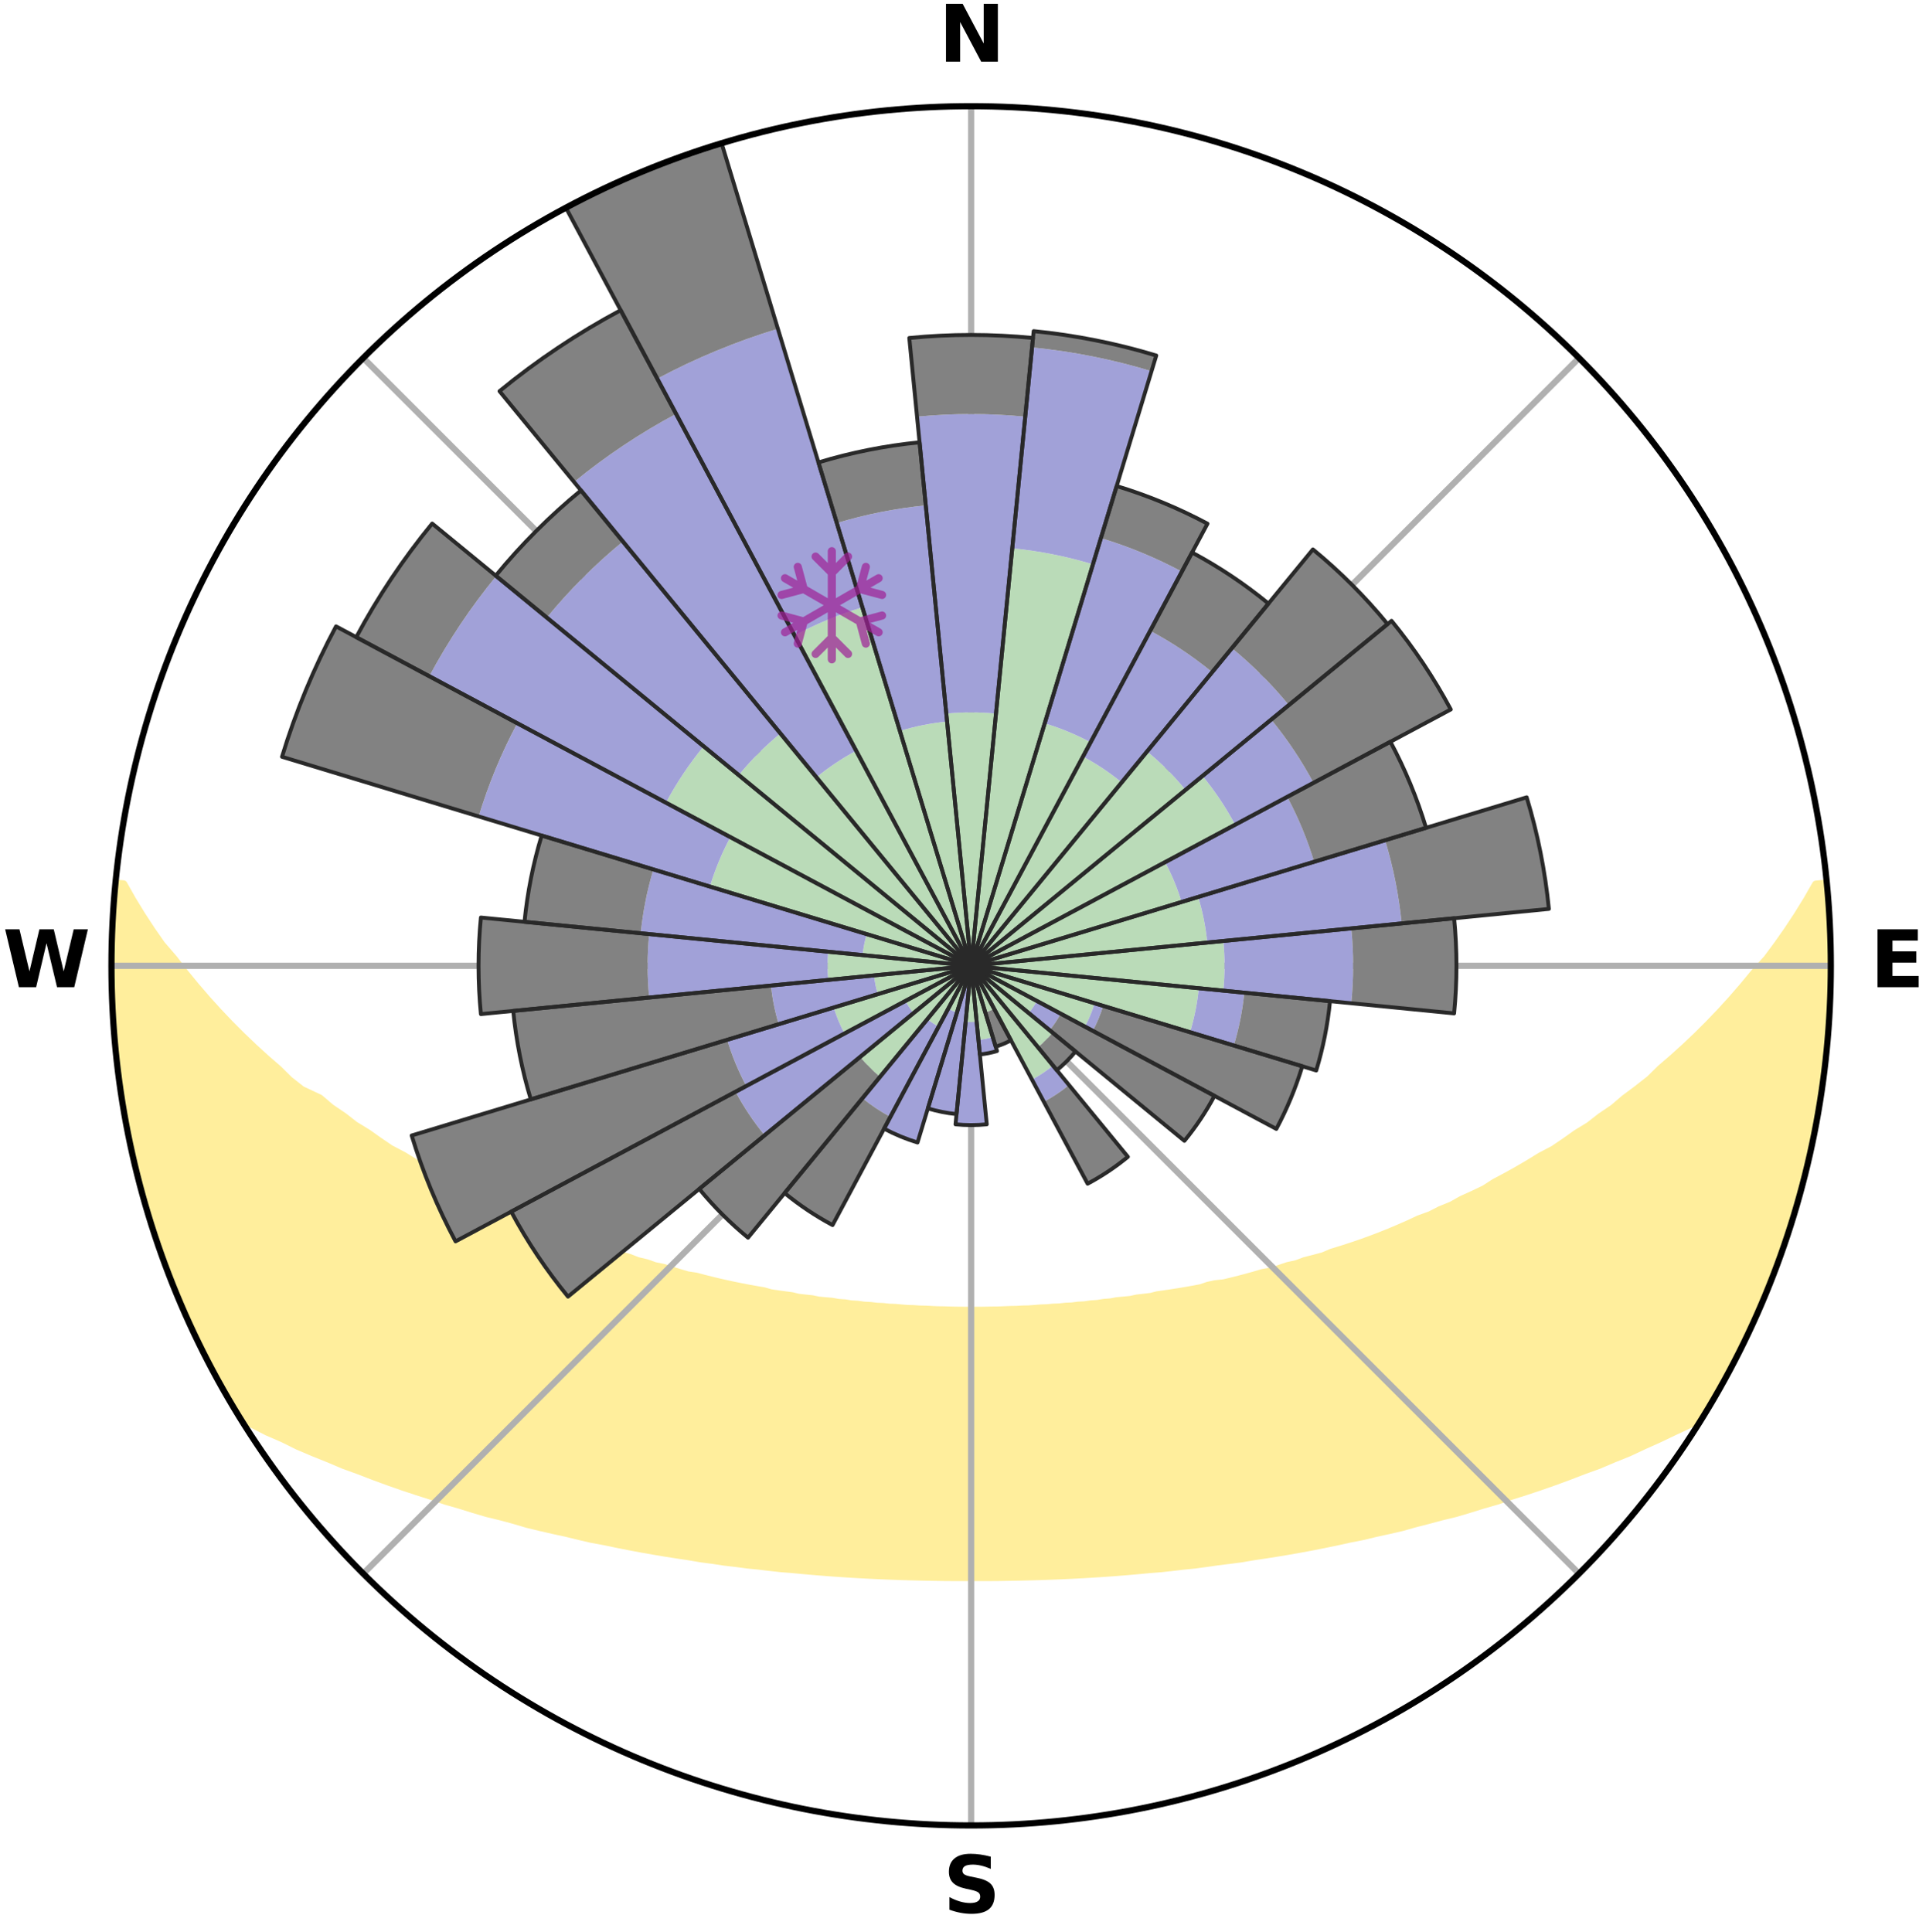 <?xml version="1.0" encoding="utf-8" standalone="no"?>
<!DOCTYPE svg PUBLIC "-//W3C//DTD SVG 1.1//EN"
  "http://www.w3.org/Graphics/SVG/1.1/DTD/svg11.dtd">
<svg xmlns:xlink="http://www.w3.org/1999/xlink" width="248.41pt" height="249.158pt" viewBox="0 0 248.41 249.158" xmlns="http://www.w3.org/2000/svg" version="1.1">
 <title>Ski Rose for Brighton Resort</title>
 <defs>
  <style type="text/css">*{stroke-linejoin: round; stroke-linecap: butt}</style>
 </defs>
 <g id="figure_1">
  <g id="patch_1">
   <path d="M 0 249.158 
L 248.41 249.158 
L 248.41 0 
L 0 0 
z
" style="fill: #ffffff"/>
  </g>
  <g id="axes_1">
   <g id="patch_2">
    <path d="M 236.135 124.579 
C 236.135 110.018 233.267 95.599 227.695 82.147 
C 222.122 68.695 213.955 56.471 203.659 46.175 
C 193.363 35.879 181.139 27.711 167.687 22.139 
C 154.235 16.567 139.815 13.699 125.255 13.699 
C 110.694 13.699 96.275 16.567 82.823 22.139 
C 69.371 27.711 57.147 35.879 46.851 46.175 
C 36.555 56.471 28.387 68.695 22.815 82.147 
C 17.243 95.599 14.375 110.018 14.375 124.579 
C 14.375 139.14 17.243 153.559 22.815 167.011 
C 28.387 180.463 36.555 192.687 46.851 202.983 
C 57.147 213.279 69.371 221.447 82.823 227.019 
C 96.275 232.591 110.694 235.459 125.255 235.459 
C 139.815 235.459 154.235 232.591 167.687 227.019 
C 181.139 221.447 193.363 213.279 203.659 202.983 
C 213.955 192.687 222.122 180.463 227.695 167.011 
C 233.267 153.559 236.135 139.14 236.135 124.579 
M 125.255 124.579 
C 125.255 124.579 125.255 124.579 125.255 124.579 
C 125.255 124.579 125.255 124.579 125.255 124.579 
C 125.255 124.579 125.255 124.579 125.255 124.579 
C 125.255 124.579 125.255 124.579 125.255 124.579 
C 125.255 124.579 125.255 124.579 125.255 124.579 
C 125.255 124.579 125.255 124.579 125.255 124.579 
C 125.255 124.579 125.255 124.579 125.255 124.579 
C 125.255 124.579 125.255 124.579 125.255 124.579 
C 125.255 124.579 125.255 124.579 125.255 124.579 
C 125.255 124.579 125.255 124.579 125.255 124.579 
C 125.255 124.579 125.255 124.579 125.255 124.579 
C 125.255 124.579 125.255 124.579 125.255 124.579 
C 125.255 124.579 125.255 124.579 125.255 124.579 
C 125.255 124.579 125.255 124.579 125.255 124.579 
C 125.255 124.579 125.255 124.579 125.255 124.579 
C 125.255 124.579 125.255 124.579 125.255 124.579 
z
" style="fill: #ffffff"/>
   </g>
   <g id="PolyCollection_1">
    <defs>
     <path id="mc439320c6e" d="M 235.603 -135.204 
L 234.21 -135.07 
L 233.063 -133.064 
L 231.848 -131.099 
L 230.58 -129.178 
L 229.266 -127.303 
L 227.912 -125.475 
L 226.289 -123.697 
L 224.866 -121.971 
L 223.412 -120.293 
L 221.93 -118.666 
L 220.421 -117.089 
L 218.889 -115.563 
L 217.335 -114.088 
L 215.761 -112.664 
L 214.168 -111.291 
L 212.786 -109.931 
L 211.161 -108.657 
L 209.523 -107.435 
L 208.096 -106.214 
L 206.436 -105.089 
L 204.987 -103.959 
L 203.311 -102.932 
L 201.846 -101.892 
L 200.373 -100.894 
L 198.686 -100.009 
L 197.206 -99.1 
L 195.724 -98.232 
L 194.24 -97.405 
L 192.756 -96.619 
L 191.47 -95.788 
L 189.987 -95.079 
L 188.508 -94.409 
L 187.221 -93.684 
L 185.751 -93.087 
L 184.468 -92.429 
L 183.01 -91.903 
L 181.736 -91.309 
L 180.465 -90.747 
L 179.198 -90.213 
L 177.938 -89.709 
L 176.683 -89.233 
L 175.436 -88.785 
L 174.197 -88.364 
L 172.967 -87.968 
L 171.746 -87.598 
L 170.675 -87.138 
L 169.471 -86.815 
L 168.279 -86.514 
L 167.226 -86.12 
L 166.055 -85.862 
L 165.015 -85.507 
L 163.98 -85.172 
L 162.841 -84.971 
L 161.823 -84.672 
L 160.812 -84.389 
L 159.807 -84.124 
L 158.81 -83.874 
L 157.82 -83.639 
L 156.752 -83.531 
L 155.782 -83.324 
L 154.899 -83.02 
L 153.942 -82.84 
L 152.993 -82.672 
L 152.053 -82.515 
L 151.121 -82.369 
L 150.199 -82.232 
L 149.285 -82.106 
L 148.433 -81.89 
L 147.533 -81.783 
L 146.642 -81.683 
L 145.803 -81.5 
L 144.925 -81.416 
L 144.057 -81.338 
L 143.23 -81.183 
L 142.375 -81.118 
L 141.555 -80.982 
L 140.713 -80.928 
L 139.9 -80.808 
L 139.07 -80.764 
L 138.264 -80.659 
L 137.445 -80.623 
L 136.646 -80.533 
L 135.836 -80.504 
L 135.043 -80.427 
L 134.243 -80.402 
L 133.454 -80.338 
L 132.668 -80.28 
L 131.878 -80.264 
L 131.095 -80.218 
L 130.311 -80.205 
L 129.531 -80.17 
L 128.752 -80.141 
L 127.973 -80.133 
L 127.196 -80.115 
L 126.419 -80.103 
L 125.643 -80.1 
L 124.867 -80.1 
L 124.09 -80.109 
L 123.313 -80.115 
L 122.536 -80.133 
L 121.759 -80.158 
L 120.979 -80.169 
L 120.199 -80.204 
L 119.418 -80.247 
L 118.632 -80.263 
L 117.848 -80.316 
L 117.055 -80.337 
L 116.267 -80.401 
L 115.477 -80.473 
L 114.673 -80.502 
L 113.878 -80.587 
L 113.064 -80.622 
L 112.263 -80.72 
L 111.439 -80.762 
L 110.632 -80.876 
L 109.797 -80.926 
L 108.982 -81.055 
L 108.134 -81.116 
L 107.313 -81.263 
L 106.452 -81.336 
L 105.583 -81.414 
L 104.749 -81.588 
L 103.867 -81.681 
L 102.975 -81.781 
L 102.128 -81.985 
L 101.223 -82.104 
L 100.31 -82.23 
L 99.387 -82.367 
L 98.523 -82.618 
L 97.586 -82.776 
L 96.641 -82.946 
L 95.688 -83.128 
L 94.726 -83.322 
L 93.756 -83.53 
L 92.778 -83.751 
L 91.793 -83.986 
L 90.799 -84.237 
L 89.799 -84.503 
L 88.685 -84.671 
L 87.667 -84.97 
L 86.643 -85.287 
L 85.613 -85.623 
L 84.455 -85.861 
L 83.41 -86.235 
L 82.23 -86.514 
L 81.173 -86.93 
L 79.974 -87.252 
L 78.764 -87.598 
L 77.69 -88.081 
L 76.464 -88.476 
L 75.229 -88.896 
L 73.987 -89.343 
L 72.736 -89.818 
L 71.48 -90.321 
L 70.218 -90.852 
L 68.951 -91.413 
L 67.504 -91.905 
L 66.227 -92.529 
L 64.948 -93.185 
L 63.481 -93.78 
L 62.198 -94.503 
L 60.723 -95.17 
L 59.245 -95.877 
L 57.962 -96.705 
L 56.482 -97.489 
L 55.002 -98.313 
L 53.523 -99.178 
L 52.047 -100.084 
L 50.363 -100.966 
L 48.894 -101.96 
L 47.432 -102.997 
L 45.76 -104.02 
L 44.314 -105.147 
L 42.658 -106.268 
L 41.234 -107.485 
L 38.905 -108.575 
L 37.281 -109.857 
L 35.9 -111.225 
L 34.309 -112.606 
L 32.737 -114.038 
L 31.185 -115.521 
L 29.655 -117.055 
L 28.149 -118.64 
L 26.669 -120.275 
L 25.218 -121.96 
L 23.798 -123.694 
L 22.41 -125.477 
L 20.83 -127.314 
L 19.521 -129.195 
L 18.26 -131.123 
L 17.055 -133.095 
L 15.923 -135.107 
L 15.079 -135.188 
L 15.079 -135.188 
L 14.892 -133.265 
L 14.738 -131.339 
L 14.616 -129.41 
L 14.526 -127.479 
L 14.469 -125.546 
L 14.443 -123.612 
L 14.449 -121.678 
L 14.486 -119.743 
L 14.777 -117.822 
L 14.876 -115.892 
L 15.006 -113.963 
L 15.165 -112.036 
L 15.354 -110.11 
L 15.599 -108.191 
L 16.023 -106.3 
L 16.299 -104.385 
L 16.606 -102.474 
L 17.14 -100.611 
L 17.506 -98.711 
L 17.938 -96.825 
L 18.52 -94.979 
L 18.975 -93.098 
L 19.609 -91.269 
L 20.123 -89.403 
L 20.853 -87.608 
L 21.429 -85.76 
L 22.174 -83.974 
L 22.855 -82.164 
L 23.58 -80.37 
L 24.461 -78.645 
L 25.205 -76.858 
L 26.062 -75.123 
L 26.914 -73.386 
L 27.863 -71.7 
L 28.76 -69.985 
L 29.721 -68.305 
L 30.719 -66.647 
L 32.497 -65.486 
L 34.456 -64.481 
L 36.511 -63.587 
L 38.422 -62.642 
L 40.41 -61.798 
L 42.396 -60.999 
L 44.304 -60.188 
L 46.276 -59.474 
L 48.171 -58.743 
L 50.057 -58.05 
L 51.934 -57.393 
L 53.801 -56.772 
L 55.656 -56.184 
L 57.441 -55.571 
L 59.273 -55.049 
L 61.038 -54.498 
L 62.792 -53.977 
L 64.584 -53.543 
L 66.314 -53.078 
L 67.985 -52.582 
L 69.692 -52.169 
L 71.386 -51.78 
L 73.067 -51.415 
L 74.696 -51.016 
L 76.316 -50.641 
L 77.96 -50.34 
L 79.557 -50.006 
L 81.143 -49.692 
L 82.719 -49.397 
L 84.284 -49.12 
L 85.838 -48.86 
L 87.382 -48.618 
L 88.914 -48.39 
L 90.416 -48.132 
L 91.929 -47.935 
L 93.414 -47.708 
L 94.907 -47.537 
L 96.376 -47.34 
L 97.851 -47.194 
L 99.305 -47.022 
L 100.751 -46.863 
L 102.2 -46.749 
L 103.633 -46.612 
L 105.059 -46.487 
L 106.479 -46.373 
L 107.894 -46.269 
L 109.304 -46.176 
L 110.708 -46.092 
L 112.108 -46.017 
L 113.504 -45.951 
L 114.896 -45.894 
L 116.284 -45.845 
L 117.67 -45.805 
L 119.053 -45.772 
L 120.433 -45.747 
L 121.812 -45.725 
L 123.19 -45.717 
L 124.567 -45.717 
L 125.943 -45.716 
L 127.32 -45.716 
L 128.698 -45.724 
L 130.076 -45.747 
L 131.457 -45.772 
L 132.84 -45.805 
L 134.225 -45.845 
L 135.614 -45.894 
L 137.006 -45.951 
L 138.402 -46.016 
L 139.802 -46.091 
L 141.206 -46.175 
L 142.616 -46.268 
L 144.031 -46.372 
L 145.451 -46.486 
L 146.877 -46.611 
L 148.31 -46.747 
L 149.76 -46.86 
L 151.206 -47.019 
L 152.66 -47.19 
L 154.134 -47.337 
L 155.603 -47.535 
L 157.079 -47.748 
L 158.582 -47.931 
L 160.095 -48.129 
L 161.597 -48.387 
L 163.13 -48.613 
L 164.673 -48.858 
L 166.228 -49.116 
L 167.793 -49.394 
L 169.369 -49.688 
L 170.955 -50.003 
L 172.553 -50.336 
L 174.16 -50.691 
L 175.816 -51.013 
L 177.446 -51.41 
L 179.127 -51.775 
L 180.821 -52.164 
L 182.482 -52.635 
L 184.199 -53.074 
L 185.929 -53.539 
L 187.722 -53.972 
L 189.477 -54.493 
L 191.241 -55.044 
L 193.072 -55.568 
L 194.858 -56.181 
L 196.714 -56.767 
L 198.58 -57.389 
L 200.458 -58.045 
L 202.343 -58.739 
L 204.239 -59.47 
L 206.211 -60.183 
L 208.119 -60.995 
L 210.104 -61.794 
L 212.018 -62.691 
L 214.005 -63.583 
L 215.983 -64.528 
L 218.018 -65.482 
L 219.795 -66.645 
L 220.773 -68.315 
L 221.753 -69.983 
L 222.665 -71.689 
L 223.591 -73.389 
L 224.468 -75.113 
L 225.294 -76.863 
L 226.096 -78.623 
L 226.93 -80.37 
L 227.541 -82.211 
L 228.265 -84.002 
L 229.11 -85.749 
L 229.73 -87.582 
L 230.299 -89.432 
L 230.958 -91.251 
L 231.551 -93.093 
L 232.022 -94.97 
L 232.58 -96.823 
L 233.011 -98.709 
L 233.471 -100.588 
L 233.887 -102.478 
L 234.259 -104.376 
L 234.588 -106.283 
L 234.875 -108.196 
L 235.119 -110.115 
L 235.322 -112.038 
L 235.608 -113.953 
L 235.734 -115.884 
L 235.898 -117.812 
L 235.944 -119.746 
L 236.086 -121.677 
L 236.061 -123.612 
L 236.072 -125.546 
L 235.976 -127.478 
L 235.981 -129.413 
L 235.818 -131.341 
L 235.756 -133.276 
L 235.603 -135.204 
z
" style="stroke: #ffee9c"/>
    </defs>
    <g clip-path="url(#p712915c50e)">
     <use xlink:href="#mc439320c6e" x="0" y="249.158" style="fill: #ffee9c; stroke: #ffee9c"/>
    </g>
   </g>
   <g id="matplotlib.axis_1">
    <g id="xtick_1">
     <g id="line2d_1">
      <path d="M 125.255 124.579 
L 125.255 13.699 
" clip-path="url(#p712915c50e)" style="fill: none; stroke: #b0b0b0; stroke-width: 0.8; stroke-linecap: square"/>
     </g>
     <g id="text_1">
      <!-- N -->
      <g transform="translate(121.07 7.958) scale(0.1 -0.1)">
       <defs>
        <path id="DejaVuSans-Bold-4e" d="M 588 4666 
L 1931 4666 
L 3628 1466 
L 3628 4666 
L 4769 4666 
L 4769 0 
L 3425 0 
L 1728 3200 
L 1728 0 
L 588 0 
L 588 4666 
z
" transform="scale(0.016)"/>
       </defs>
       <use xlink:href="#DejaVuSans-Bold-4e"/>
      </g>
     </g>
    </g>
    <g id="xtick_2">
     <g id="line2d_2">
      <path d="M 125.255 124.579 
L 203.659 46.175 
" clip-path="url(#p712915c50e)" style="fill: none; stroke: #b0b0b0; stroke-width: 0.8; stroke-linecap: square"/>
     </g>
    </g>
    <g id="xtick_3">
     <g id="line2d_3">
      <path d="M 125.255 124.579 
L 236.135 124.579 
" clip-path="url(#p712915c50e)" style="fill: none; stroke: #b0b0b0; stroke-width: 0.8; stroke-linecap: square"/>
     </g>
     <g id="text_2">
      <!-- E -->
      <g transform="translate(241.219 127.338) scale(0.1 -0.1)">
       <defs>
        <path id="DejaVuSans-Bold-45" d="M 588 4666 
L 3834 4666 
L 3834 3756 
L 1791 3756 
L 1791 2888 
L 3713 2888 
L 3713 1978 
L 1791 1978 
L 1791 909 
L 3903 909 
L 3903 0 
L 588 0 
L 588 4666 
z
" transform="scale(0.016)"/>
       </defs>
       <use xlink:href="#DejaVuSans-Bold-45"/>
      </g>
     </g>
    </g>
    <g id="xtick_4">
     <g id="line2d_4">
      <path d="M 125.255 124.579 
L 203.659 202.983 
" clip-path="url(#p712915c50e)" style="fill: none; stroke: #b0b0b0; stroke-width: 0.8; stroke-linecap: square"/>
     </g>
    </g>
    <g id="xtick_5">
     <g id="line2d_5">
      <path d="M 125.255 124.579 
L 125.255 235.459 
" clip-path="url(#p712915c50e)" style="fill: none; stroke: #b0b0b0; stroke-width: 0.8; stroke-linecap: square"/>
     </g>
     <g id="text_3">
      <!-- S -->
      <g transform="translate(121.654 246.718) scale(0.1 -0.1)">
       <defs>
        <path id="DejaVuSans-Bold-53" d="M 3834 4519 
L 3834 3531 
Q 3450 3703 3084 3790 
Q 2719 3878 2394 3878 
Q 1963 3878 1756 3759 
Q 1550 3641 1550 3391 
Q 1550 3203 1689 3098 
Q 1828 2994 2194 2919 
L 2706 2816 
Q 3484 2659 3812 2340 
Q 4141 2022 4141 1434 
Q 4141 663 3683 286 
Q 3225 -91 2284 -91 
Q 1841 -91 1394 -6 
Q 947 78 500 244 
L 500 1259 
Q 947 1022 1364 901 
Q 1781 781 2169 781 
Q 2563 781 2772 912 
Q 2981 1044 2981 1288 
Q 2981 1506 2839 1625 
Q 2697 1744 2272 1838 
L 1806 1941 
Q 1106 2091 782 2419 
Q 459 2747 459 3303 
Q 459 4000 909 4375 
Q 1359 4750 2203 4750 
Q 2588 4750 2994 4692 
Q 3400 4634 3834 4519 
z
" transform="scale(0.016)"/>
       </defs>
       <use xlink:href="#DejaVuSans-Bold-53"/>
      </g>
     </g>
    </g>
    <g id="xtick_6">
     <g id="line2d_6">
      <path d="M 125.255 124.579 
L 46.851 202.983 
" clip-path="url(#p712915c50e)" style="fill: none; stroke: #b0b0b0; stroke-width: 0.8; stroke-linecap: square"/>
     </g>
    </g>
    <g id="xtick_7">
     <g id="line2d_7">
      <path d="M 125.255 124.579 
L 14.375 124.579 
" clip-path="url(#p712915c50e)" style="fill: none; stroke: #b0b0b0; stroke-width: 0.8; stroke-linecap: square"/>
     </g>
     <g id="text_4">
      <!-- W -->
      <g transform="translate(0.36 127.338) scale(0.1 -0.1)">
       <defs>
        <path id="DejaVuSans-Bold-57" d="M 191 4666 
L 1344 4666 
L 2150 1275 
L 2950 4666 
L 4109 4666 
L 4909 1275 
L 5716 4666 
L 6859 4666 
L 5759 0 
L 4372 0 
L 3525 3547 
L 2688 0 
L 1300 0 
L 191 4666 
z
" transform="scale(0.016)"/>
       </defs>
       <use xlink:href="#DejaVuSans-Bold-57"/>
      </g>
     </g>
    </g>
    <g id="xtick_8">
     <g id="line2d_8">
      <path d="M 125.255 124.579 
L 46.851 46.175 
" clip-path="url(#p712915c50e)" style="fill: none; stroke: #b0b0b0; stroke-width: 0.8; stroke-linecap: square"/>
     </g>
    </g>
   </g>
   <g id="matplotlib.axis_2"/>
   <g id="patch_3">
    <path d="M 125.255 124.579 
C 125.255 124.579 125.255 124.579 125.255 124.579 
C 125.255 124.579 125.255 124.579 125.255 124.579 
L 125.255 124.579 
C 125.255 124.579 125.255 124.579 125.255 124.579 
C 125.255 124.579 125.255 124.579 125.255 124.579 
z
" clip-path="url(#p712915c50e)" style="fill: #d9d9d9"/>
   </g>
   <g id="patch_4">
    <path d="M 125.255 124.579 
C 125.255 124.579 125.255 124.579 125.255 124.579 
C 125.255 124.579 125.255 124.579 125.255 124.579 
L 125.255 124.579 
C 125.255 124.579 125.255 124.579 125.255 124.579 
C 125.255 124.579 125.255 124.579 125.255 124.579 
z
" clip-path="url(#p712915c50e)" style="fill: #d9d9d9"/>
   </g>
   <g id="patch_5">
    <path d="M 125.255 124.579 
C 125.255 124.579 125.255 124.579 125.255 124.579 
C 125.255 124.579 125.255 124.579 125.255 124.579 
L 125.255 124.579 
C 125.255 124.579 125.255 124.579 125.255 124.579 
C 125.255 124.579 125.255 124.579 125.255 124.579 
z
" clip-path="url(#p712915c50e)" style="fill: #d9d9d9"/>
   </g>
   <g id="patch_6">
    <path d="M 125.255 124.579 
C 125.255 124.579 125.255 124.579 125.255 124.579 
C 125.255 124.579 125.255 124.579 125.255 124.579 
L 125.255 124.579 
C 125.255 124.579 125.255 124.579 125.255 124.579 
C 125.255 124.579 125.255 124.579 125.255 124.579 
z
" clip-path="url(#p712915c50e)" style="fill: #d9d9d9"/>
   </g>
   <g id="patch_7">
    <path d="M 125.255 124.579 
C 125.255 124.579 125.255 124.579 125.255 124.579 
C 125.255 124.579 125.255 124.579 125.255 124.579 
L 125.255 124.579 
C 125.255 124.579 125.255 124.579 125.255 124.579 
C 125.255 124.579 125.255 124.579 125.255 124.579 
z
" clip-path="url(#p712915c50e)" style="fill: #d9d9d9"/>
   </g>
   <g id="patch_8">
    <path d="M 125.255 124.579 
C 125.255 124.579 125.255 124.579 125.255 124.579 
C 125.255 124.579 125.255 124.579 125.255 124.579 
L 125.255 124.579 
C 125.255 124.579 125.255 124.579 125.255 124.579 
C 125.255 124.579 125.255 124.579 125.255 124.579 
z
" clip-path="url(#p712915c50e)" style="fill: #d9d9d9"/>
   </g>
   <g id="patch_9">
    <path d="M 125.255 124.579 
C 125.255 124.579 125.255 124.579 125.255 124.579 
C 125.255 124.579 125.255 124.579 125.255 124.579 
L 125.255 124.579 
C 125.255 124.579 125.255 124.579 125.255 124.579 
C 125.255 124.579 125.255 124.579 125.255 124.579 
z
" clip-path="url(#p712915c50e)" style="fill: #d9d9d9"/>
   </g>
   <g id="patch_10">
    <path d="M 125.255 124.579 
C 125.255 124.579 125.255 124.579 125.255 124.579 
C 125.255 124.579 125.255 124.579 125.255 124.579 
L 125.255 124.579 
C 125.255 124.579 125.255 124.579 125.255 124.579 
C 125.255 124.579 125.255 124.579 125.255 124.579 
z
" clip-path="url(#p712915c50e)" style="fill: #d9d9d9"/>
   </g>
   <g id="patch_11">
    <path d="M 125.255 124.579 
C 125.255 124.579 125.255 124.579 125.255 124.579 
C 125.255 124.579 125.255 124.579 125.255 124.579 
L 125.255 124.579 
C 125.255 124.579 125.255 124.579 125.255 124.579 
C 125.255 124.579 125.255 124.579 125.255 124.579 
z
" clip-path="url(#p712915c50e)" style="fill: #d9d9d9"/>
   </g>
   <g id="patch_12">
    <path d="M 125.255 124.579 
C 125.255 124.579 125.255 124.579 125.255 124.579 
C 125.255 124.579 125.255 124.579 125.255 124.579 
L 125.255 124.579 
C 125.255 124.579 125.255 124.579 125.255 124.579 
C 125.255 124.579 125.255 124.579 125.255 124.579 
z
" clip-path="url(#p712915c50e)" style="fill: #d9d9d9"/>
   </g>
   <g id="patch_13">
    <path d="M 125.255 124.579 
C 125.255 124.579 125.255 124.579 125.255 124.579 
C 125.255 124.579 125.255 124.579 125.255 124.579 
L 125.255 124.579 
C 125.255 124.579 125.255 124.579 125.255 124.579 
C 125.255 124.579 125.255 124.579 125.255 124.579 
z
" clip-path="url(#p712915c50e)" style="fill: #d9d9d9"/>
   </g>
   <g id="patch_14">
    <path d="M 125.255 124.579 
C 125.255 124.579 125.255 124.579 125.255 124.579 
C 125.255 124.579 125.255 124.579 125.255 124.579 
L 125.255 124.579 
C 125.255 124.579 125.255 124.579 125.255 124.579 
C 125.255 124.579 125.255 124.579 125.255 124.579 
z
" clip-path="url(#p712915c50e)" style="fill: #d9d9d9"/>
   </g>
   <g id="patch_15">
    <path d="M 125.255 124.579 
C 125.255 124.579 125.255 124.579 125.255 124.579 
C 125.255 124.579 125.255 124.579 125.255 124.579 
L 125.255 124.579 
C 125.255 124.579 125.255 124.579 125.255 124.579 
C 125.255 124.579 125.255 124.579 125.255 124.579 
z
" clip-path="url(#p712915c50e)" style="fill: #d9d9d9"/>
   </g>
   <g id="patch_16">
    <path d="M 125.255 124.579 
C 125.255 124.579 125.255 124.579 125.255 124.579 
C 125.255 124.579 125.255 124.579 125.255 124.579 
L 125.255 124.579 
C 125.255 124.579 125.255 124.579 125.255 124.579 
C 125.255 124.579 125.255 124.579 125.255 124.579 
z
" clip-path="url(#p712915c50e)" style="fill: #d9d9d9"/>
   </g>
   <g id="patch_17">
    <path d="M 125.255 124.579 
C 125.255 124.579 125.255 124.579 125.255 124.579 
C 125.255 124.579 125.255 124.579 125.255 124.579 
L 125.255 124.579 
C 125.255 124.579 125.255 124.579 125.255 124.579 
C 125.255 124.579 125.255 124.579 125.255 124.579 
z
" clip-path="url(#p712915c50e)" style="fill: #d9d9d9"/>
   </g>
   <g id="patch_18">
    <path d="M 125.255 124.579 
C 125.255 124.579 125.255 124.579 125.255 124.579 
C 125.255 124.579 125.255 124.579 125.255 124.579 
L 125.255 124.579 
C 125.255 124.579 125.255 124.579 125.255 124.579 
C 125.255 124.579 125.255 124.579 125.255 124.579 
z
" clip-path="url(#p712915c50e)" style="fill: #d9d9d9"/>
   </g>
   <g id="patch_19">
    <path d="M 125.255 124.579 
C 125.255 124.579 125.255 124.579 125.255 124.579 
C 125.255 124.579 125.255 124.579 125.255 124.579 
L 125.255 124.579 
C 125.255 124.579 125.255 124.579 125.255 124.579 
C 125.255 124.579 125.255 124.579 125.255 124.579 
z
" clip-path="url(#p712915c50e)" style="fill: #d9d9d9"/>
   </g>
   <g id="patch_20">
    <path d="M 125.255 124.579 
C 125.255 124.579 125.255 124.579 125.255 124.579 
C 125.255 124.579 125.255 124.579 125.255 124.579 
L 125.255 124.579 
C 125.255 124.579 125.255 124.579 125.255 124.579 
C 125.255 124.579 125.255 124.579 125.255 124.579 
z
" clip-path="url(#p712915c50e)" style="fill: #d9d9d9"/>
   </g>
   <g id="patch_21">
    <path d="M 125.255 124.579 
C 125.255 124.579 125.255 124.579 125.255 124.579 
C 125.255 124.579 125.255 124.579 125.255 124.579 
L 125.255 124.579 
C 125.255 124.579 125.255 124.579 125.255 124.579 
C 125.255 124.579 125.255 124.579 125.255 124.579 
z
" clip-path="url(#p712915c50e)" style="fill: #d9d9d9"/>
   </g>
   <g id="patch_22">
    <path d="M 125.255 124.579 
C 125.255 124.579 125.255 124.579 125.255 124.579 
C 125.255 124.579 125.255 124.579 125.255 124.579 
L 125.255 124.579 
C 125.255 124.579 125.255 124.579 125.255 124.579 
C 125.255 124.579 125.255 124.579 125.255 124.579 
z
" clip-path="url(#p712915c50e)" style="fill: #d9d9d9"/>
   </g>
   <g id="patch_23">
    <path d="M 125.255 124.579 
C 125.255 124.579 125.255 124.579 125.255 124.579 
C 125.255 124.579 125.255 124.579 125.255 124.579 
L 125.255 124.579 
C 125.255 124.579 125.255 124.579 125.255 124.579 
C 125.255 124.579 125.255 124.579 125.255 124.579 
z
" clip-path="url(#p712915c50e)" style="fill: #d9d9d9"/>
   </g>
   <g id="patch_24">
    <path d="M 125.255 124.579 
C 125.255 124.579 125.255 124.579 125.255 124.579 
C 125.255 124.579 125.255 124.579 125.255 124.579 
L 125.255 124.579 
C 125.255 124.579 125.255 124.579 125.255 124.579 
C 125.255 124.579 125.255 124.579 125.255 124.579 
z
" clip-path="url(#p712915c50e)" style="fill: #d9d9d9"/>
   </g>
   <g id="patch_25">
    <path d="M 125.255 124.579 
C 125.255 124.579 125.255 124.579 125.255 124.579 
C 125.255 124.579 125.255 124.579 125.255 124.579 
L 125.255 124.579 
C 125.255 124.579 125.255 124.579 125.255 124.579 
C 125.255 124.579 125.255 124.579 125.255 124.579 
z
" clip-path="url(#p712915c50e)" style="fill: #d9d9d9"/>
   </g>
   <g id="patch_26">
    <path d="M 125.255 124.579 
C 125.255 124.579 125.255 124.579 125.255 124.579 
C 125.255 124.579 125.255 124.579 125.255 124.579 
L 125.255 124.579 
C 125.255 124.579 125.255 124.579 125.255 124.579 
C 125.255 124.579 125.255 124.579 125.255 124.579 
z
" clip-path="url(#p712915c50e)" style="fill: #d9d9d9"/>
   </g>
   <g id="patch_27">
    <path d="M 125.255 124.579 
C 125.255 124.579 125.255 124.579 125.255 124.579 
C 125.255 124.579 125.255 124.579 125.255 124.579 
L 125.255 124.579 
C 125.255 124.579 125.255 124.579 125.255 124.579 
C 125.255 124.579 125.255 124.579 125.255 124.579 
z
" clip-path="url(#p712915c50e)" style="fill: #d9d9d9"/>
   </g>
   <g id="patch_28">
    <path d="M 125.255 124.579 
C 125.255 124.579 125.255 124.579 125.255 124.579 
C 125.255 124.579 125.255 124.579 125.255 124.579 
L 125.255 124.579 
C 125.255 124.579 125.255 124.579 125.255 124.579 
C 125.255 124.579 125.255 124.579 125.255 124.579 
z
" clip-path="url(#p712915c50e)" style="fill: #d9d9d9"/>
   </g>
   <g id="patch_29">
    <path d="M 125.255 124.579 
C 125.255 124.579 125.255 124.579 125.255 124.579 
C 125.255 124.579 125.255 124.579 125.255 124.579 
L 125.255 124.579 
C 125.255 124.579 125.255 124.579 125.255 124.579 
C 125.255 124.579 125.255 124.579 125.255 124.579 
z
" clip-path="url(#p712915c50e)" style="fill: #d9d9d9"/>
   </g>
   <g id="patch_30">
    <path d="M 125.255 124.579 
C 125.255 124.579 125.255 124.579 125.255 124.579 
C 125.255 124.579 125.255 124.579 125.255 124.579 
L 125.255 124.579 
C 125.255 124.579 125.255 124.579 125.255 124.579 
C 125.255 124.579 125.255 124.579 125.255 124.579 
z
" clip-path="url(#p712915c50e)" style="fill: #d9d9d9"/>
   </g>
   <g id="patch_31">
    <path d="M 125.255 124.579 
C 125.255 124.579 125.255 124.579 125.255 124.579 
C 125.255 124.579 125.255 124.579 125.255 124.579 
L 125.255 124.579 
C 125.255 124.579 125.255 124.579 125.255 124.579 
C 125.255 124.579 125.255 124.579 125.255 124.579 
z
" clip-path="url(#p712915c50e)" style="fill: #d9d9d9"/>
   </g>
   <g id="patch_32">
    <path d="M 125.255 124.579 
C 125.255 124.579 125.255 124.579 125.255 124.579 
C 125.255 124.579 125.255 124.579 125.255 124.579 
L 125.255 124.579 
C 125.255 124.579 125.255 124.579 125.255 124.579 
C 125.255 124.579 125.255 124.579 125.255 124.579 
z
" clip-path="url(#p712915c50e)" style="fill: #d9d9d9"/>
   </g>
   <g id="patch_33">
    <path d="M 125.255 124.579 
C 125.255 124.579 125.255 124.579 125.255 124.579 
C 125.255 124.579 125.255 124.579 125.255 124.579 
L 125.255 124.579 
C 125.255 124.579 125.255 124.579 125.255 124.579 
C 125.255 124.579 125.255 124.579 125.255 124.579 
z
" clip-path="url(#p712915c50e)" style="fill: #d9d9d9"/>
   </g>
   <g id="patch_34">
    <path d="M 125.255 124.579 
C 125.255 124.579 125.255 124.579 125.255 124.579 
C 125.255 124.579 125.255 124.579 125.255 124.579 
L 125.255 124.579 
C 125.255 124.579 125.255 124.579 125.255 124.579 
C 125.255 124.579 125.255 124.579 125.255 124.579 
z
" clip-path="url(#p712915c50e)" style="fill: #d9d9d9"/>
   </g>
   <g id="patch_35">
    <path d="M 125.255 124.579 
C 125.255 124.579 125.255 124.579 125.255 124.579 
C 125.255 124.579 125.255 124.579 125.255 124.579 
L 128.459 92.049 
C 127.394 91.944 126.325 91.891 125.255 91.891 
C 124.185 91.891 123.116 91.944 122.051 92.049 
z
" clip-path="url(#p712915c50e)" style="fill: #badbb8"/>
   </g>
   <g id="patch_36">
    <path d="M 125.255 124.579 
C 125.255 124.579 125.255 124.579 125.255 124.579 
C 125.255 124.579 125.255 124.579 125.255 124.579 
L 140.964 72.794 
C 139.269 72.28 137.55 71.849 135.812 71.503 
C 134.075 71.158 132.322 70.898 130.559 70.724 
z
" clip-path="url(#p712915c50e)" style="fill: #badbb8"/>
   </g>
   <g id="patch_37">
    <path d="M 125.255 124.579 
C 125.255 124.579 125.255 124.579 125.255 124.579 
C 125.255 124.579 125.255 124.579 125.255 124.579 
L 140.664 95.751 
C 139.72 95.246 138.752 94.789 137.764 94.379 
C 136.776 93.97 135.768 93.609 134.744 93.299 
z
" clip-path="url(#p712915c50e)" style="fill: #badbb8"/>
   </g>
   <g id="patch_38">
    <path d="M 125.255 124.579 
C 125.255 124.579 125.255 124.579 125.255 124.579 
C 125.255 124.579 125.255 124.579 125.255 124.579 
L 144.67 100.922 
C 143.895 100.287 143.09 99.69 142.257 99.133 
C 141.424 98.576 140.565 98.061 139.681 97.589 
z
" clip-path="url(#p712915c50e)" style="fill: #badbb8"/>
   </g>
   <g id="patch_39">
    <path d="M 125.255 124.579 
C 125.255 124.579 125.255 124.579 125.255 124.579 
C 125.255 124.579 125.255 124.579 125.255 124.579 
L 152.906 101.886 
C 152.163 100.981 151.377 100.113 150.549 99.285 
C 149.721 98.457 148.853 97.67 147.948 96.928 
z
" clip-path="url(#p712915c50e)" style="fill: #badbb8"/>
   </g>
   <g id="patch_40">
    <path d="M 125.255 124.579 
C 125.255 124.579 125.255 124.579 125.255 124.579 
C 125.255 124.579 125.255 124.579 125.255 124.579 
L 159.305 106.379 
C 158.709 105.265 158.059 104.18 157.357 103.129 
C 156.655 102.079 155.901 101.063 155.1 100.086 
z
" clip-path="url(#p712915c50e)" style="fill: #badbb8"/>
   </g>
   <g id="patch_41">
    <path d="M 125.255 124.579 
C 125.255 124.579 125.255 124.579 125.255 124.579 
C 125.255 124.579 125.255 124.579 125.255 124.579 
L 152.4 116.345 
C 152.131 115.456 151.818 114.581 151.462 113.724 
C 151.107 112.866 150.71 112.026 150.272 111.207 
z
" clip-path="url(#p712915c50e)" style="fill: #badbb8"/>
   </g>
   <g id="patch_42">
    <path d="M 125.255 124.579 
C 125.255 124.579 125.255 124.579 125.255 124.579 
C 125.255 124.579 125.255 124.579 125.255 124.579 
L 155.711 121.579 
C 155.613 120.582 155.466 119.591 155.271 118.609 
C 155.075 117.626 154.832 116.654 154.541 115.695 
z
" clip-path="url(#p712915c50e)" style="fill: #badbb8"/>
   </g>
   <g id="patch_43">
    <path d="M 125.255 124.579 
C 125.255 124.579 125.255 124.579 125.255 124.579 
C 125.255 124.579 125.255 124.579 125.255 124.579 
L 157.785 127.783 
C 157.89 126.718 157.943 125.649 157.943 124.579 
C 157.943 123.509 157.89 122.44 157.785 121.375 
z
" clip-path="url(#p712915c50e)" style="fill: #badbb8"/>
   </g>
   <g id="patch_44">
    <path d="M 125.255 124.579 
C 125.255 124.579 125.255 124.579 125.255 124.579 
C 125.255 124.579 125.255 124.579 125.255 124.579 
L 153.491 133.144 
C 153.771 132.22 154.006 131.283 154.194 130.335 
C 154.383 129.388 154.525 128.432 154.619 127.471 
z
" clip-path="url(#p712915c50e)" style="fill: #badbb8"/>
   </g>
   <g id="patch_45">
    <path d="M 125.255 124.579 
C 125.255 124.579 125.255 124.579 125.255 124.579 
C 125.255 124.579 125.255 124.579 125.255 124.579 
L 139.933 132.425 
C 140.19 131.944 140.423 131.452 140.632 130.948 
C 140.84 130.445 141.024 129.932 141.182 129.411 
z
" clip-path="url(#p712915c50e)" style="fill: #badbb8"/>
   </g>
   <g id="patch_46">
    <path d="M 125.255 124.579 
C 125.255 124.579 125.255 124.579 125.255 124.579 
C 125.255 124.579 125.255 124.579 125.255 124.579 
L 132.683 130.675 
C 132.883 130.432 133.07 130.179 133.245 129.918 
C 133.419 129.656 133.581 129.386 133.73 129.109 
z
" clip-path="url(#p712915c50e)" style="fill: #badbb8"/>
   </g>
   <g id="patch_47">
    <path d="M 125.255 124.579 
C 125.255 124.579 125.255 124.579 125.255 124.579 
C 125.255 124.579 125.255 124.579 125.255 124.579 
L 133.876 135.084 
C 134.22 134.802 134.55 134.503 134.864 134.188 
C 135.179 133.874 135.478 133.544 135.76 133.2 
z
" clip-path="url(#p712915c50e)" style="fill: #badbb8"/>
   </g>
   <g id="patch_48">
    <path d="M 125.255 124.579 
C 125.255 124.579 125.255 124.579 125.255 124.579 
C 125.255 124.579 125.255 124.579 125.255 124.579 
L 133.101 139.258 
C 133.581 139.001 134.049 138.721 134.502 138.418 
C 134.955 138.115 135.392 137.791 135.814 137.445 
z
" clip-path="url(#p712915c50e)" style="fill: #badbb8"/>
   </g>
   <g id="patch_49">
    <path d="M 125.255 124.579 
C 125.255 124.579 125.255 124.579 125.255 124.579 
C 125.255 124.579 125.255 124.579 125.255 124.579 
L 127.081 130.599 
C 127.278 130.539 127.472 130.47 127.662 130.391 
C 127.852 130.312 128.039 130.224 128.22 130.127 
z
" clip-path="url(#p712915c50e)" style="fill: #badbb8"/>
   </g>
   <g id="patch_50">
    <path d="M 125.255 124.579 
C 125.255 124.579 125.255 124.579 125.255 124.579 
C 125.255 124.579 125.255 124.579 125.255 124.579 
L 126.197 134.142 
C 126.51 134.111 126.821 134.065 127.13 134.004 
C 127.438 133.942 127.743 133.866 128.044 133.775 
z
" clip-path="url(#p712915c50e)" style="fill: #badbb8"/>
   </g>
   <g id="patch_51">
    <path d="M 125.255 124.579 
C 125.255 124.579 125.255 124.579 125.255 124.579 
C 125.255 124.579 125.255 124.579 125.255 124.579 
L 124.543 131.808 
C 124.779 131.831 125.017 131.843 125.255 131.843 
C 125.493 131.843 125.73 131.831 125.967 131.808 
z
" clip-path="url(#p712915c50e)" style="fill: #badbb8"/>
   </g>
   <g id="patch_52">
    <path d="M 125.255 124.579 
C 125.255 124.579 125.255 124.579 125.255 124.579 
C 125.255 124.579 125.255 124.579 125.255 124.579 
L 125.255 124.579 
C 125.255 124.579 125.255 124.579 125.255 124.579 
C 125.255 124.579 125.255 124.579 125.255 124.579 
z
" clip-path="url(#p712915c50e)" style="fill: #badbb8"/>
   </g>
   <g id="patch_53">
    <path d="M 125.255 124.579 
C 125.255 124.579 125.255 124.579 125.255 124.579 
C 125.255 124.579 125.255 124.579 125.255 124.579 
L 122.289 130.127 
C 122.471 130.224 122.657 130.312 122.847 130.391 
C 123.038 130.47 123.232 130.539 123.429 130.599 
z
" clip-path="url(#p712915c50e)" style="fill: #badbb8"/>
   </g>
   <g id="patch_54">
    <path d="M 125.255 124.579 
C 125.255 124.579 125.255 124.579 125.255 124.579 
C 125.255 124.579 125.255 124.579 125.255 124.579 
L 119.611 131.456 
C 119.836 131.641 120.07 131.814 120.312 131.976 
C 120.554 132.138 120.804 132.288 121.061 132.425 
z
" clip-path="url(#p712915c50e)" style="fill: #badbb8"/>
   </g>
   <g id="patch_55">
    <path d="M 125.255 124.579 
C 125.255 124.579 125.255 124.579 125.255 124.579 
C 125.255 124.579 125.255 124.579 125.255 124.579 
L 110.939 136.328 
C 111.324 136.796 111.731 137.246 112.159 137.674 
C 112.588 138.103 113.038 138.51 113.506 138.895 
z
" clip-path="url(#p712915c50e)" style="fill: #badbb8"/>
   </g>
   <g id="patch_56">
    <path d="M 125.255 124.579 
C 125.255 124.579 125.255 124.579 125.255 124.579 
C 125.255 124.579 125.255 124.579 125.255 124.579 
L 116.78 129.109 
C 116.928 129.386 117.09 129.656 117.265 129.918 
C 117.44 130.179 117.627 130.432 117.827 130.675 
z
" clip-path="url(#p712915c50e)" style="fill: #badbb8"/>
   </g>
   <g id="patch_57">
    <path d="M 125.255 124.579 
C 125.255 124.579 125.255 124.579 125.255 124.579 
C 125.255 124.579 125.255 124.579 125.255 124.579 
L 107.533 129.955 
C 107.709 130.535 107.913 131.106 108.145 131.666 
C 108.377 132.226 108.636 132.775 108.922 133.309 
z
" clip-path="url(#p712915c50e)" style="fill: #badbb8"/>
   </g>
   <g id="patch_58">
    <path d="M 125.255 124.579 
C 125.255 124.579 125.255 124.579 125.255 124.579 
C 125.255 124.579 125.255 124.579 125.255 124.579 
L 112.734 125.812 
C 112.774 126.222 112.835 126.63 112.915 127.034 
C 112.995 127.438 113.095 127.837 113.215 128.231 
z
" clip-path="url(#p712915c50e)" style="fill: #badbb8"/>
   </g>
   <g id="patch_59">
    <path d="M 125.255 124.579 
C 125.255 124.579 125.255 124.579 125.255 124.579 
C 125.255 124.579 125.255 124.579 125.255 124.579 
L 106.824 122.764 
C 106.765 123.367 106.735 123.973 106.735 124.579 
C 106.735 125.185 106.765 125.791 106.824 126.394 
z
" clip-path="url(#p712915c50e)" style="fill: #badbb8"/>
   </g>
   <g id="patch_60">
    <path d="M 125.255 124.579 
C 125.255 124.579 125.255 124.579 125.255 124.579 
C 125.255 124.579 125.255 124.579 125.255 124.579 
L 111.794 120.496 
C 111.66 120.936 111.548 121.383 111.458 121.835 
C 111.369 122.286 111.301 122.742 111.256 123.2 
z
" clip-path="url(#p712915c50e)" style="fill: #badbb8"/>
   </g>
   <g id="patch_61">
    <path d="M 125.255 124.579 
C 125.255 124.579 125.255 124.579 125.255 124.579 
C 125.255 124.579 125.255 124.579 125.255 124.579 
L 94.199 107.98 
C 93.656 108.996 93.163 110.039 92.722 111.103 
C 92.281 112.168 91.892 113.254 91.558 114.357 
z
" clip-path="url(#p712915c50e)" style="fill: #badbb8"/>
   </g>
   <g id="patch_62">
    <path d="M 125.255 124.579 
C 125.255 124.579 125.255 124.579 125.255 124.579 
C 125.255 124.579 125.255 124.579 125.255 124.579 
L 90.755 96.266 
C 89.828 97.395 88.957 98.569 88.146 99.784 
C 87.334 100.998 86.583 102.252 85.894 103.54 
z
" clip-path="url(#p712915c50e)" style="fill: #badbb8"/>
   </g>
   <g id="patch_63">
    <path d="M 125.255 124.579 
C 125.255 124.579 125.255 124.579 125.255 124.579 
C 125.255 124.579 125.255 124.579 125.255 124.579 
L 100.654 94.602 
C 99.672 95.408 98.731 96.261 97.834 97.158 
C 96.936 98.056 96.083 98.997 95.278 99.978 
z
" clip-path="url(#p712915c50e)" style="fill: #badbb8"/>
   </g>
   <g id="patch_64">
    <path d="M 125.255 124.579 
C 125.255 124.579 125.255 124.579 125.255 124.579 
C 125.255 124.579 125.255 124.579 125.255 124.579 
L 110.428 96.839 
C 109.52 97.324 108.636 97.854 107.78 98.426 
C 106.924 98.998 106.096 99.612 105.301 100.265 
z
" clip-path="url(#p712915c50e)" style="fill: #badbb8"/>
   </g>
   <g id="patch_65">
    <path d="M 125.255 124.579 
C 125.255 124.579 125.255 124.579 125.255 124.579 
C 125.255 124.579 125.255 124.579 125.255 124.579 
L 111.228 78.339 
C 109.715 78.798 108.225 79.331 106.763 79.937 
C 105.302 80.542 103.872 81.219 102.477 81.964 
z
" clip-path="url(#p712915c50e)" style="fill: #badbb8"/>
   </g>
   <g id="patch_66">
    <path d="M 125.255 124.579 
C 125.255 124.579 125.255 124.579 125.255 124.579 
C 125.255 124.579 125.255 124.579 125.255 124.579 
L 122.151 93.069 
C 121.12 93.17 120.094 93.322 119.078 93.524 
C 118.061 93.727 117.055 93.979 116.064 94.279 
z
" clip-path="url(#p712915c50e)" style="fill: #badbb8"/>
   </g>
   <g id="patch_67">
    <path d="M 122.051 92.049 
C 123.116 91.944 124.185 91.891 125.255 91.891 
C 126.325 91.891 127.394 91.944 128.459 92.049 
L 132.231 53.749 
C 129.913 53.521 127.584 53.407 125.255 53.407 
C 122.925 53.407 120.597 53.521 118.279 53.749 
z
" clip-path="url(#p712915c50e)" style="fill: #a1a1d8"/>
   </g>
   <g id="patch_68">
    <path d="M 130.559 70.724 
C 132.322 70.898 134.075 71.158 135.812 71.503 
C 137.55 71.849 139.269 72.28 140.964 72.794 
L 148.521 47.879 
C 146.011 47.118 143.465 46.48 140.892 45.968 
C 138.318 45.456 135.722 45.071 133.111 44.814 
z
" clip-path="url(#p712915c50e)" style="fill: #a1a1d8"/>
   </g>
   <g id="patch_69">
    <path d="M 134.744 93.299 
C 135.768 93.609 136.776 93.97 137.764 94.379 
C 138.752 94.789 139.72 95.246 140.664 95.751 
L 152.434 73.731 
C 150.769 72.841 149.062 72.034 147.319 71.312 
C 145.575 70.59 143.797 69.953 141.992 69.406 
z
" clip-path="url(#p712915c50e)" style="fill: #a1a1d8"/>
   </g>
   <g id="patch_70">
    <path d="M 139.681 97.589 
C 140.565 98.061 141.424 98.576 142.257 99.133 
C 143.09 99.69 143.895 100.287 144.67 100.922 
L 156.339 86.703 
C 155.099 85.685 153.81 84.729 152.477 83.838 
C 151.143 82.947 149.767 82.122 148.352 81.366 
z
" clip-path="url(#p712915c50e)" style="fill: #a1a1d8"/>
   </g>
   <g id="patch_71">
    <path d="M 147.948 96.928 
C 148.853 97.67 149.721 98.457 150.549 99.285 
C 151.377 100.113 152.163 100.981 152.906 101.886 
L 166.23 90.952 
C 165.129 89.61 163.963 88.324 162.737 87.097 
C 161.51 85.87 160.223 84.705 158.882 83.604 
z
" clip-path="url(#p712915c50e)" style="fill: #a1a1d8"/>
   </g>
   <g id="patch_72">
    <path d="M 155.1 100.086 
C 155.901 101.063 156.655 102.079 157.357 103.129 
C 158.059 104.18 158.709 105.265 159.305 106.379 
L 169.407 100.979 
C 168.635 99.534 167.792 98.128 166.881 96.765 
C 165.971 95.403 164.994 94.086 163.955 92.819 
z
" clip-path="url(#p712915c50e)" style="fill: #a1a1d8"/>
   </g>
   <g id="patch_73">
    <path d="M 150.272 111.207 
C 150.71 112.026 151.107 112.866 151.462 113.724 
C 151.818 114.581 152.131 115.456 152.4 116.345 
L 169.492 111.16 
C 169.053 109.712 168.543 108.286 167.964 106.888 
C 167.385 105.491 166.737 104.122 166.024 102.787 
z
" clip-path="url(#p712915c50e)" style="fill: #a1a1d8"/>
   </g>
   <g id="patch_74">
    <path d="M 154.541 115.695 
C 154.832 116.654 155.075 117.626 155.271 118.609 
C 155.466 119.591 155.613 120.582 155.711 121.579 
L 180.782 119.11 
C 180.603 117.293 180.335 115.485 179.979 113.694 
C 179.622 111.903 179.178 110.13 178.648 108.382 
z
" clip-path="url(#p712915c50e)" style="fill: #a1a1d8"/>
   </g>
   <g id="patch_75">
    <path d="M 157.785 121.375 
C 157.89 122.44 157.943 123.509 157.943 124.579 
C 157.943 125.649 157.89 126.718 157.785 127.783 
L 174.284 129.408 
C 174.442 127.803 174.522 126.192 174.522 124.579 
C 174.522 122.966 174.442 121.355 174.284 119.75 
z
" clip-path="url(#p712915c50e)" style="fill: #a1a1d8"/>
   </g>
   <g id="patch_76">
    <path d="M 154.619 127.471 
C 154.525 128.432 154.383 129.388 154.194 130.335 
C 154.006 131.283 153.771 132.22 153.491 133.144 
L 159.131 134.855 
C 159.467 133.746 159.749 132.622 159.975 131.485 
C 160.201 130.349 160.371 129.202 160.485 128.049 
z
" clip-path="url(#p712915c50e)" style="fill: #a1a1d8"/>
   </g>
   <g id="patch_77">
    <path d="M 141.182 129.411 
C 141.024 129.932 140.84 130.445 140.632 130.948 
C 140.423 131.452 140.19 131.944 139.933 132.425 
L 140.947 132.967 
C 141.221 132.453 141.471 131.926 141.693 131.388 
C 141.916 130.85 142.113 130.301 142.282 129.744 
z
" clip-path="url(#p712915c50e)" style="fill: #a1a1d8"/>
   </g>
   <g id="patch_78">
    <path d="M 133.73 129.109 
C 133.581 129.386 133.419 129.656 133.245 129.918 
C 133.07 130.179 132.883 130.432 132.683 130.675 
L 135.378 132.887 
C 135.65 132.555 135.905 132.211 136.143 131.854 
C 136.381 131.498 136.602 131.13 136.804 130.752 
z
" clip-path="url(#p712915c50e)" style="fill: #a1a1d8"/>
   </g>
   <g id="patch_79">
    <path d="M 135.76 133.2 
C 135.478 133.544 135.179 133.874 134.864 134.188 
C 134.55 134.503 134.22 134.802 133.876 135.084 
L 133.876 135.084 
C 134.22 134.802 134.55 134.503 134.864 134.188 
C 135.179 133.874 135.478 133.544 135.76 133.2 
z
" clip-path="url(#p712915c50e)" style="fill: #a1a1d8"/>
   </g>
   <g id="patch_80">
    <path d="M 135.814 137.445 
C 135.392 137.791 134.955 138.115 134.502 138.418 
C 134.049 138.721 133.581 139.001 133.101 139.258 
L 134.632 142.123 
C 135.207 141.816 135.766 141.481 136.307 141.12 
C 136.848 140.758 137.372 140.37 137.875 139.957 
z
" clip-path="url(#p712915c50e)" style="fill: #a1a1d8"/>
   </g>
   <g id="patch_81">
    <path d="M 128.22 130.127 
C 128.039 130.224 127.852 130.312 127.662 130.391 
C 127.472 130.47 127.278 130.539 127.081 130.599 
L 127.081 130.599 
C 127.278 130.539 127.472 130.47 127.662 130.391 
C 127.852 130.312 128.039 130.224 128.22 130.127 
z
" clip-path="url(#p712915c50e)" style="fill: #a1a1d8"/>
   </g>
   <g id="patch_82">
    <path d="M 128.044 133.775 
C 127.743 133.866 127.438 133.942 127.13 134.004 
C 126.821 134.065 126.51 134.111 126.197 134.142 
L 126.381 136.009 
C 126.755 135.972 127.127 135.917 127.496 135.844 
C 127.864 135.77 128.229 135.679 128.589 135.57 
z
" clip-path="url(#p712915c50e)" style="fill: #a1a1d8"/>
   </g>
   <g id="patch_83">
    <path d="M 125.967 131.808 
C 125.73 131.831 125.493 131.843 125.255 131.843 
C 125.017 131.843 124.779 131.831 124.543 131.808 
L 123.241 145.026 
C 123.91 145.092 124.582 145.125 125.255 145.125 
C 125.927 145.125 126.599 145.092 127.269 145.026 
z
" clip-path="url(#p712915c50e)" style="fill: #a1a1d8"/>
   </g>
   <g id="patch_84">
    <path d="M 125.255 124.579 
C 125.255 124.579 125.255 124.579 125.255 124.579 
C 125.255 124.579 125.255 124.579 125.255 124.579 
L 119.676 142.97 
C 120.278 143.153 120.888 143.306 121.505 143.428 
C 122.122 143.551 122.745 143.644 123.371 143.705 
z
" clip-path="url(#p712915c50e)" style="fill: #a1a1d8"/>
   </g>
   <g id="patch_85">
    <path d="M 123.429 130.599 
C 123.232 130.539 123.038 130.47 122.847 130.391 
C 122.657 130.312 122.471 130.224 122.289 130.127 
L 114.028 145.583 
C 114.715 145.951 115.42 146.284 116.141 146.583 
C 116.861 146.881 117.595 147.144 118.341 147.37 
z
" clip-path="url(#p712915c50e)" style="fill: #a1a1d8"/>
   </g>
   <g id="patch_86">
    <path d="M 121.061 132.425 
C 120.804 132.288 120.554 132.138 120.312 131.976 
C 120.07 131.814 119.836 131.641 119.611 131.456 
L 111.239 141.657 
C 111.798 142.116 112.38 142.547 112.981 142.948 
C 113.582 143.35 114.203 143.722 114.84 144.063 
z
" clip-path="url(#p712915c50e)" style="fill: #a1a1d8"/>
   </g>
   <g id="patch_87">
    <path d="M 113.506 138.895 
C 113.038 138.51 112.588 138.103 112.159 137.674 
C 111.731 137.246 111.324 136.796 110.939 136.328 
L 110.939 136.328 
C 111.324 136.796 111.731 137.246 112.159 137.674 
C 112.588 138.103 113.038 138.51 113.506 138.895 
z
" clip-path="url(#p712915c50e)" style="fill: #a1a1d8"/>
   </g>
   <g id="patch_88">
    <path d="M 117.827 130.675 
C 117.627 130.432 117.44 130.179 117.265 129.918 
C 117.09 129.656 116.928 129.386 116.78 129.109 
L 94.867 140.822 
C 95.399 141.816 95.979 142.784 96.606 143.722 
C 97.232 144.66 97.904 145.566 98.62 146.438 
z
" clip-path="url(#p712915c50e)" style="fill: #a1a1d8"/>
   </g>
   <g id="patch_89">
    <path d="M 108.922 133.309 
C 108.636 132.775 108.377 132.226 108.145 131.666 
C 107.913 131.106 107.709 130.535 107.533 129.955 
L 93.782 134.126 
C 94.094 135.156 94.457 136.171 94.869 137.165 
C 95.281 138.16 95.742 139.133 96.249 140.083 
z
" clip-path="url(#p712915c50e)" style="fill: #a1a1d8"/>
   </g>
   <g id="patch_90">
    <path d="M 113.215 128.231 
C 113.095 127.837 112.995 127.438 112.915 127.034 
C 112.835 126.63 112.774 126.222 112.734 125.812 
L 99.442 127.121 
C 99.525 127.966 99.65 128.807 99.816 129.639 
C 99.981 130.472 100.188 131.296 100.434 132.108 
z
" clip-path="url(#p712915c50e)" style="fill: #a1a1d8"/>
   </g>
   <g id="patch_91">
    <path d="M 106.824 126.394 
C 106.765 125.791 106.735 125.185 106.735 124.579 
C 106.735 123.973 106.765 123.367 106.824 122.764 
L 83.727 120.489 
C 83.593 121.848 83.526 123.213 83.526 124.579 
C 83.526 125.945 83.593 127.31 83.727 128.669 
z
" clip-path="url(#p712915c50e)" style="fill: #a1a1d8"/>
   </g>
   <g id="patch_92">
    <path d="M 111.256 123.2 
C 111.301 122.742 111.369 122.286 111.458 121.835 
C 111.548 121.383 111.66 120.936 111.794 120.496 
L 84.278 112.149 
C 83.871 113.49 83.53 114.851 83.257 116.225 
C 82.984 117.6 82.778 118.987 82.64 120.382 
z
" clip-path="url(#p712915c50e)" style="fill: #a1a1d8"/>
   </g>
   <g id="patch_93">
    <path d="M 91.558 114.357 
C 91.892 113.254 92.281 112.168 92.722 111.103 
C 93.163 110.039 93.656 108.996 94.199 107.98 
L 66.715 93.289 
C 65.691 95.205 64.762 97.17 63.93 99.178 
C 63.099 101.185 62.367 103.232 61.736 105.311 
z
" clip-path="url(#p712915c50e)" style="fill: #a1a1d8"/>
   </g>
   <g id="patch_94">
    <path d="M 85.894 103.54 
C 86.583 102.252 87.334 100.998 88.146 99.784 
C 88.957 98.569 89.828 97.395 90.755 96.266 
L 64.001 74.309 
C 62.355 76.314 60.81 78.399 59.369 80.555 
C 57.928 82.712 56.593 84.938 55.371 87.225 
z
" clip-path="url(#p712915c50e)" style="fill: #a1a1d8"/>
   </g>
   <g id="patch_95">
    <path d="M 95.278 99.978 
C 96.083 98.997 96.936 98.056 97.834 97.158 
C 98.731 96.261 99.672 95.408 100.654 94.602 
L 80.339 69.849 
C 78.548 71.32 76.83 72.877 75.191 74.515 
C 73.553 76.154 71.995 77.872 70.525 79.664 
z
" clip-path="url(#p712915c50e)" style="fill: #a1a1d8"/>
   </g>
   <g id="patch_96">
    <path d="M 105.301 100.265 
C 106.096 99.612 106.924 98.998 107.78 98.426 
C 108.636 97.854 109.52 97.324 110.428 96.839 
L 87.201 53.386 
C 84.871 54.631 82.603 55.991 80.406 57.459 
C 78.209 58.927 76.086 60.501 74.043 62.178 
z
" clip-path="url(#p712915c50e)" style="fill: #a1a1d8"/>
   </g>
   <g id="patch_97">
    <path d="M 102.477 81.964 
C 103.872 81.219 105.302 80.542 106.763 79.937 
C 108.225 79.331 109.715 78.798 111.228 78.339 
L 100.328 42.405 
C 97.638 43.221 94.99 44.168 92.393 45.244 
C 89.796 46.319 87.254 47.522 84.775 48.847 
z
" clip-path="url(#p712915c50e)" style="fill: #a1a1d8"/>
   </g>
   <g id="patch_98">
    <path d="M 116.064 94.279 
C 117.055 93.979 118.061 93.727 119.078 93.524 
C 120.094 93.322 121.12 93.17 122.151 93.069 
L 119.405 65.187 
C 117.461 65.378 115.528 65.665 113.612 66.046 
C 111.696 66.427 109.8 66.902 107.931 67.469 
z
" clip-path="url(#p712915c50e)" style="fill: #a1a1d8"/>
   </g>
   <g id="patch_99">
    <path d="M 118.279 53.749 
C 120.597 53.521 122.925 53.407 125.255 53.407 
C 127.584 53.407 129.913 53.521 132.231 53.749 
L 133.231 43.595 
C 130.58 43.334 127.918 43.203 125.255 43.203 
C 122.591 43.203 119.929 43.334 117.279 43.595 
z
" clip-path="url(#p712915c50e)" style="fill: #828282"/>
   </g>
   <g id="patch_100">
    <path d="M 133.111 44.814 
C 135.722 45.071 138.318 45.456 140.892 45.968 
C 143.465 46.48 146.011 47.118 148.521 47.879 
L 149.134 45.858 
C 146.558 45.077 143.944 44.422 141.304 43.897 
C 138.663 43.372 135.998 42.976 133.318 42.712 
z
" clip-path="url(#p712915c50e)" style="fill: #828282"/>
   </g>
   <g id="patch_101">
    <path d="M 141.992 69.406 
C 143.797 69.953 145.575 70.59 147.319 71.312 
C 149.062 72.034 150.769 72.841 152.434 73.731 
L 155.738 67.549 
C 153.871 66.551 151.957 65.646 150.001 64.836 
C 148.046 64.026 146.052 63.312 144.026 62.698 
z
" clip-path="url(#p712915c50e)" style="fill: #828282"/>
   </g>
   <g id="patch_102">
    <path d="M 148.352 81.366 
C 149.767 82.122 151.143 82.947 152.477 83.838 
C 153.81 84.729 155.099 85.685 156.339 86.703 
L 163.603 77.852 
C 162.073 76.597 160.483 75.417 158.838 74.318 
C 157.193 73.219 155.495 72.201 153.75 71.268 
z
" clip-path="url(#p712915c50e)" style="fill: #828282"/>
   </g>
   <g id="patch_103">
    <path d="M 158.882 83.604 
C 160.223 84.705 161.51 85.87 162.737 87.097 
C 163.963 88.324 165.129 89.61 166.23 90.952 
L 178.967 80.499 
C 177.524 78.741 175.996 77.055 174.388 75.446 
C 172.779 73.838 171.093 72.31 169.335 70.867 
z
" clip-path="url(#p712915c50e)" style="fill: #828282"/>
   </g>
   <g id="patch_104">
    <path d="M 163.955 92.819 
C 164.994 94.086 165.971 95.403 166.881 96.765 
C 167.792 98.128 168.635 99.534 169.407 100.979 
L 187.118 91.513 
C 186.035 89.488 184.854 87.517 183.579 85.608 
C 182.303 83.699 180.935 81.854 179.478 80.079 
z
" clip-path="url(#p712915c50e)" style="fill: #828282"/>
   </g>
   <g id="patch_105">
    <path d="M 166.024 102.787 
C 166.737 104.122 167.385 105.491 167.964 106.888 
C 168.543 108.286 169.053 109.712 169.492 111.16 
L 183.93 106.78 
C 183.347 104.86 182.671 102.969 181.903 101.115 
C 181.135 99.261 180.276 97.445 179.33 95.675 
z
" clip-path="url(#p712915c50e)" style="fill: #828282"/>
   </g>
   <g id="patch_106">
    <path d="M 178.648 108.382 
C 179.178 110.13 179.622 111.903 179.979 113.694 
C 180.335 115.485 180.603 117.293 180.782 119.11 
L 199.77 117.24 
C 199.53 114.801 199.17 112.375 198.692 109.972 
C 198.214 107.568 197.618 105.189 196.906 102.844 
z
" clip-path="url(#p712915c50e)" style="fill: #828282"/>
   </g>
   <g id="patch_107">
    <path d="M 174.284 119.75 
C 174.442 121.355 174.522 122.966 174.522 124.579 
C 174.522 126.192 174.442 127.803 174.284 129.408 
L 187.546 130.714 
C 187.747 128.675 187.848 126.628 187.848 124.579 
C 187.848 122.53 187.747 120.483 187.546 118.444 
z
" clip-path="url(#p712915c50e)" style="fill: #828282"/>
   </g>
   <g id="patch_108">
    <path d="M 160.485 128.049 
C 160.371 129.202 160.201 130.349 159.975 131.485 
C 159.749 132.622 159.467 133.746 159.131 134.855 
L 169.764 138.081 
C 170.206 136.624 170.576 135.146 170.873 133.653 
C 171.17 132.16 171.394 130.653 171.543 129.138 
z
" clip-path="url(#p712915c50e)" style="fill: #828282"/>
   </g>
   <g id="patch_109">
    <path d="M 142.282 129.744 
C 142.113 130.301 141.916 130.85 141.693 131.388 
C 141.471 131.926 141.221 132.453 140.947 132.967 
L 164.616 145.618 
C 165.304 144.329 165.929 143.008 166.488 141.658 
C 167.047 140.309 167.54 138.933 167.964 137.535 
z
" clip-path="url(#p712915c50e)" style="fill: #828282"/>
   </g>
   <g id="patch_110">
    <path d="M 136.804 130.752 
C 136.602 131.13 136.381 131.498 136.143 131.854 
C 135.905 132.211 135.65 132.555 135.378 132.887 
L 152.763 147.155 
C 153.502 146.254 154.197 145.318 154.844 144.35 
C 155.491 143.381 156.09 142.382 156.639 141.354 
z
" clip-path="url(#p712915c50e)" style="fill: #828282"/>
   </g>
   <g id="patch_111">
    <path d="M 135.76 133.2 
C 135.478 133.544 135.179 133.874 134.864 134.188 
C 134.55 134.503 134.22 134.802 133.876 135.084 
L 136.305 138.044 
C 136.746 137.682 137.168 137.299 137.572 136.896 
C 137.975 136.493 138.358 136.07 138.719 135.629 
z
" clip-path="url(#p712915c50e)" style="fill: #828282"/>
   </g>
   <g id="patch_112">
    <path d="M 137.875 139.957 
C 137.372 140.37 136.848 140.758 136.307 141.12 
C 135.766 141.481 135.207 141.816 134.632 142.123 
L 140.279 152.686 
C 141.199 152.195 142.094 151.658 142.961 151.079 
C 143.829 150.499 144.667 149.877 145.473 149.215 
z
" clip-path="url(#p712915c50e)" style="fill: #828282"/>
   </g>
   <g id="patch_113">
    <path d="M 128.22 130.127 
C 128.039 130.224 127.852 130.312 127.662 130.391 
C 127.472 130.47 127.278 130.539 127.081 130.599 
L 128.418 135.006 
C 128.759 134.902 129.095 134.782 129.425 134.646 
C 129.754 134.509 130.077 134.357 130.391 134.188 
z
" clip-path="url(#p712915c50e)" style="fill: #828282"/>
   </g>
   <g id="patch_114">
    <path d="M 128.589 135.57 
C 128.229 135.679 127.864 135.77 127.496 135.844 
C 127.127 135.917 126.755 135.972 126.381 136.009 
L 126.381 136.009 
C 126.755 135.972 127.127 135.917 127.496 135.844 
C 127.864 135.77 128.229 135.679 128.589 135.57 
z
" clip-path="url(#p712915c50e)" style="fill: #828282"/>
   </g>
   <g id="patch_115">
    <path d="M 127.269 145.026 
C 126.599 145.092 125.927 145.125 125.255 145.125 
C 124.582 145.125 123.91 145.092 123.241 145.026 
L 123.241 145.026 
C 123.91 145.092 124.582 145.125 125.255 145.125 
C 125.927 145.125 126.599 145.092 127.269 145.026 
z
" clip-path="url(#p712915c50e)" style="fill: #828282"/>
   </g>
   <g id="patch_116">
    <path d="M 123.371 143.705 
C 122.745 143.644 122.122 143.551 121.505 143.428 
C 120.888 143.306 120.278 143.153 119.676 142.97 
L 119.676 142.97 
C 120.278 143.153 120.888 143.306 121.505 143.428 
C 122.122 143.551 122.745 143.644 123.371 143.705 
z
" clip-path="url(#p712915c50e)" style="fill: #828282"/>
   </g>
   <g id="patch_117">
    <path d="M 118.341 147.37 
C 117.595 147.144 116.861 146.881 116.141 146.583 
C 115.42 146.284 114.715 145.951 114.028 145.583 
L 114.028 145.583 
C 114.715 145.951 115.42 146.284 116.141 146.583 
C 116.861 146.881 117.595 147.144 118.341 147.37 
z
" clip-path="url(#p712915c50e)" style="fill: #828282"/>
   </g>
   <g id="patch_118">
    <path d="M 114.84 144.063 
C 114.203 143.722 113.582 143.35 112.981 142.948 
C 112.38 142.547 111.798 142.116 111.239 141.657 
L 101.199 153.891 
C 102.159 154.678 103.156 155.418 104.188 156.108 
C 105.22 156.797 106.285 157.436 107.38 158.021 
z
" clip-path="url(#p712915c50e)" style="fill: #828282"/>
   </g>
   <g id="patch_119">
    <path d="M 113.506 138.895 
C 113.038 138.51 112.588 138.103 112.159 137.674 
C 111.731 137.246 111.324 136.796 110.939 136.328 
L 90.188 153.357 
C 91.13 154.505 92.128 155.606 93.178 156.656 
C 94.228 157.706 95.329 158.704 96.476 159.646 
z
" clip-path="url(#p712915c50e)" style="fill: #828282"/>
   </g>
   <g id="patch_120">
    <path d="M 98.62 146.438 
C 97.904 145.566 97.232 144.66 96.606 143.722 
C 95.979 142.784 95.399 141.816 94.867 140.822 
L 65.932 156.288 
C 66.97 158.23 68.102 160.119 69.326 161.95 
C 70.549 163.78 71.861 165.55 73.258 167.252 
z
" clip-path="url(#p712915c50e)" style="fill: #828282"/>
   </g>
   <g id="patch_121">
    <path d="M 96.249 140.083 
C 95.742 139.133 95.281 138.16 94.869 137.165 
C 94.457 136.171 94.094 135.156 93.782 134.126 
L 53.099 146.467 
C 53.816 148.829 54.648 151.154 55.592 153.434 
C 56.537 155.714 57.593 157.947 58.756 160.123 
z
" clip-path="url(#p712915c50e)" style="fill: #828282"/>
   </g>
   <g id="patch_122">
    <path d="M 100.434 132.108 
C 100.188 131.296 99.981 130.472 99.816 129.639 
C 99.65 128.807 99.525 127.966 99.442 127.121 
L 66.193 130.396 
C 66.384 132.329 66.669 134.252 67.048 136.157 
C 67.427 138.062 67.899 139.948 68.463 141.807 
z
" clip-path="url(#p712915c50e)" style="fill: #828282"/>
   </g>
   <g id="patch_123">
    <path d="M 83.727 128.669 
C 83.593 127.31 83.526 125.945 83.526 124.579 
C 83.526 123.213 83.593 121.848 83.727 120.489 
L 62.027 118.352 
C 61.823 120.421 61.721 122.5 61.721 124.579 
C 61.721 126.659 61.823 128.737 62.027 130.806 
z
" clip-path="url(#p712915c50e)" style="fill: #828282"/>
   </g>
   <g id="patch_124">
    <path d="M 82.64 120.382 
C 82.778 118.987 82.984 117.6 83.257 116.225 
C 83.53 114.851 83.871 113.49 84.278 112.149 
L 69.863 107.776 
C 69.313 109.589 68.852 111.428 68.483 113.286 
C 68.113 115.145 67.835 117.02 67.649 118.905 
z
" clip-path="url(#p712915c50e)" style="fill: #828282"/>
   </g>
   <g id="patch_125">
    <path d="M 61.736 105.311 
C 62.367 103.232 63.099 101.185 63.93 99.178 
C 64.762 97.17 65.691 95.205 66.715 93.289 
L 43.34 80.795 
C 41.907 83.476 40.606 86.226 39.443 89.034 
C 38.279 91.843 37.254 94.707 36.372 97.617 
z
" clip-path="url(#p712915c50e)" style="fill: #828282"/>
   </g>
   <g id="patch_126">
    <path d="M 55.371 87.225 
C 56.593 84.938 57.928 82.712 59.369 80.555 
C 60.81 78.399 62.355 76.314 64.001 74.309 
L 55.743 67.532 
C 53.875 69.807 52.121 72.173 50.486 74.62 
C 48.851 77.067 47.336 79.593 45.949 82.189 
z
" clip-path="url(#p712915c50e)" style="fill: #828282"/>
   </g>
   <g id="patch_127">
    <path d="M 70.525 79.664 
C 71.995 77.872 73.553 76.154 75.191 74.515 
C 76.83 72.877 78.548 71.32 80.339 69.849 
L 74.932 63.261 
C 72.925 64.908 71 66.653 69.164 68.489 
C 67.328 70.324 65.584 72.249 63.937 74.256 
z
" clip-path="url(#p712915c50e)" style="fill: #828282"/>
   </g>
   <g id="patch_128">
    <path d="M 74.043 62.178 
C 76.086 60.501 78.209 58.927 80.406 57.459 
C 82.603 55.991 84.871 54.631 87.201 53.386 
L 80.054 40.014 
C 77.286 41.493 74.592 43.108 71.983 44.852 
C 69.373 46.595 66.851 48.466 64.425 50.457 
z
" clip-path="url(#p712915c50e)" style="fill: #828282"/>
   </g>
   <g id="patch_129">
    <path d="M 84.775 48.847 
C 87.254 47.522 89.796 46.319 92.393 45.244 
C 94.99 44.168 97.638 43.221 100.328 42.405 
L 93.068 18.474 
C 89.595 19.527 86.176 20.75 82.823 22.139 
C 79.47 23.528 76.187 25.081 72.986 26.792 
z
" clip-path="url(#p712915c50e)" style="fill: #828282"/>
   </g>
   <g id="patch_130">
    <path d="M 107.931 67.469 
C 109.8 66.902 111.696 66.427 113.612 66.046 
C 115.528 65.665 117.461 65.378 119.405 65.187 
L 118.604 57.055 
C 116.394 57.272 114.196 57.598 112.018 58.032 
C 109.84 58.465 107.684 59.005 105.559 59.649 
z
" clip-path="url(#p712915c50e)" style="fill: #828282"/>
   </g>
   <g id="patch_131">
    <path d="M 125.255 124.579 
C 125.255 124.579 125.255 124.579 125.255 124.579 
C 125.255 124.579 125.255 124.579 125.255 124.579 
L 133.231 43.595 
C 130.58 43.334 127.918 43.203 125.255 43.203 
C 122.591 43.203 119.929 43.334 117.279 43.595 
L 125.255 124.579 
z
" clip-path="url(#p712915c50e)" style="fill: none; stroke: #292929; stroke-width: 0.5; stroke-linejoin: miter"/>
   </g>
   <g id="patch_132">
    <path d="M 125.255 124.579 
C 125.255 124.579 125.255 124.579 125.255 124.579 
C 125.255 124.579 125.255 124.579 125.255 124.579 
L 149.134 45.858 
C 146.558 45.077 143.944 44.422 141.304 43.897 
C 138.663 43.372 135.998 42.976 133.318 42.712 
L 125.255 124.579 
z
" clip-path="url(#p712915c50e)" style="fill: none; stroke: #292929; stroke-width: 0.5; stroke-linejoin: miter"/>
   </g>
   <g id="patch_133">
    <path d="M 125.255 124.579 
C 125.255 124.579 125.255 124.579 125.255 124.579 
C 125.255 124.579 125.255 124.579 125.255 124.579 
L 155.738 67.549 
C 153.871 66.551 151.957 65.646 150.001 64.836 
C 148.046 64.026 146.052 63.312 144.026 62.698 
L 125.255 124.579 
z
" clip-path="url(#p712915c50e)" style="fill: none; stroke: #292929; stroke-width: 0.5; stroke-linejoin: miter"/>
   </g>
   <g id="patch_134">
    <path d="M 125.255 124.579 
C 125.255 124.579 125.255 124.579 125.255 124.579 
C 125.255 124.579 125.255 124.579 125.255 124.579 
L 163.603 77.852 
C 162.073 76.597 160.483 75.417 158.838 74.318 
C 157.193 73.219 155.495 72.201 153.75 71.268 
L 125.255 124.579 
z
" clip-path="url(#p712915c50e)" style="fill: none; stroke: #292929; stroke-width: 0.5; stroke-linejoin: miter"/>
   </g>
   <g id="patch_135">
    <path d="M 125.255 124.579 
C 125.255 124.579 125.255 124.579 125.255 124.579 
C 125.255 124.579 125.255 124.579 125.255 124.579 
L 178.967 80.499 
C 177.524 78.741 175.996 77.055 174.388 75.446 
C 172.779 73.838 171.093 72.31 169.335 70.867 
L 125.255 124.579 
z
" clip-path="url(#p712915c50e)" style="fill: none; stroke: #292929; stroke-width: 0.5; stroke-linejoin: miter"/>
   </g>
   <g id="patch_136">
    <path d="M 125.255 124.579 
C 125.255 124.579 125.255 124.579 125.255 124.579 
C 125.255 124.579 125.255 124.579 125.255 124.579 
L 187.118 91.513 
C 186.035 89.488 184.854 87.517 183.579 85.608 
C 182.303 83.699 180.935 81.854 179.478 80.079 
L 125.255 124.579 
z
" clip-path="url(#p712915c50e)" style="fill: none; stroke: #292929; stroke-width: 0.5; stroke-linejoin: miter"/>
   </g>
   <g id="patch_137">
    <path d="M 125.255 124.579 
C 125.255 124.579 125.255 124.579 125.255 124.579 
C 125.255 124.579 125.255 124.579 125.255 124.579 
L 183.93 106.78 
C 183.347 104.86 182.671 102.969 181.903 101.115 
C 181.135 99.261 180.276 97.445 179.33 95.675 
L 125.255 124.579 
z
" clip-path="url(#p712915c50e)" style="fill: none; stroke: #292929; stroke-width: 0.5; stroke-linejoin: miter"/>
   </g>
   <g id="patch_138">
    <path d="M 125.255 124.579 
C 125.255 124.579 125.255 124.579 125.255 124.579 
C 125.255 124.579 125.255 124.579 125.255 124.579 
L 199.77 117.24 
C 199.53 114.801 199.17 112.375 198.692 109.972 
C 198.214 107.568 197.618 105.189 196.906 102.844 
L 125.255 124.579 
z
" clip-path="url(#p712915c50e)" style="fill: none; stroke: #292929; stroke-width: 0.5; stroke-linejoin: miter"/>
   </g>
   <g id="patch_139">
    <path d="M 125.255 124.579 
C 125.255 124.579 125.255 124.579 125.255 124.579 
C 125.255 124.579 125.255 124.579 125.255 124.579 
L 187.546 130.714 
C 187.747 128.675 187.848 126.628 187.848 124.579 
C 187.848 122.53 187.747 120.483 187.546 118.444 
L 125.255 124.579 
z
" clip-path="url(#p712915c50e)" style="fill: none; stroke: #292929; stroke-width: 0.5; stroke-linejoin: miter"/>
   </g>
   <g id="patch_140">
    <path d="M 125.255 124.579 
C 125.255 124.579 125.255 124.579 125.255 124.579 
C 125.255 124.579 125.255 124.579 125.255 124.579 
L 169.764 138.081 
C 170.206 136.624 170.576 135.146 170.873 133.653 
C 171.17 132.16 171.394 130.653 171.543 129.138 
L 125.255 124.579 
z
" clip-path="url(#p712915c50e)" style="fill: none; stroke: #292929; stroke-width: 0.5; stroke-linejoin: miter"/>
   </g>
   <g id="patch_141">
    <path d="M 125.255 124.579 
C 125.255 124.579 125.255 124.579 125.255 124.579 
C 125.255 124.579 125.255 124.579 125.255 124.579 
L 164.616 145.618 
C 165.304 144.329 165.929 143.008 166.488 141.658 
C 167.047 140.309 167.54 138.933 167.964 137.535 
L 125.255 124.579 
z
" clip-path="url(#p712915c50e)" style="fill: none; stroke: #292929; stroke-width: 0.5; stroke-linejoin: miter"/>
   </g>
   <g id="patch_142">
    <path d="M 125.255 124.579 
C 125.255 124.579 125.255 124.579 125.255 124.579 
C 125.255 124.579 125.255 124.579 125.255 124.579 
L 152.763 147.155 
C 153.502 146.254 154.197 145.318 154.844 144.35 
C 155.491 143.381 156.09 142.382 156.639 141.354 
L 125.255 124.579 
z
" clip-path="url(#p712915c50e)" style="fill: none; stroke: #292929; stroke-width: 0.5; stroke-linejoin: miter"/>
   </g>
   <g id="patch_143">
    <path d="M 125.255 124.579 
C 125.255 124.579 125.255 124.579 125.255 124.579 
C 125.255 124.579 125.255 124.579 125.255 124.579 
L 136.305 138.044 
C 136.746 137.682 137.168 137.299 137.572 136.896 
C 137.975 136.493 138.358 136.07 138.719 135.629 
L 125.255 124.579 
z
" clip-path="url(#p712915c50e)" style="fill: none; stroke: #292929; stroke-width: 0.5; stroke-linejoin: miter"/>
   </g>
   <g id="patch_144">
    <path d="M 125.255 124.579 
C 125.255 124.579 125.255 124.579 125.255 124.579 
C 125.255 124.579 125.255 124.579 125.255 124.579 
L 140.279 152.686 
C 141.199 152.195 142.094 151.658 142.961 151.079 
C 143.829 150.499 144.667 149.877 145.473 149.215 
L 125.255 124.579 
z
" clip-path="url(#p712915c50e)" style="fill: none; stroke: #292929; stroke-width: 0.5; stroke-linejoin: miter"/>
   </g>
   <g id="patch_145">
    <path d="M 125.255 124.579 
C 125.255 124.579 125.255 124.579 125.255 124.579 
C 125.255 124.579 125.255 124.579 125.255 124.579 
L 128.418 135.006 
C 128.759 134.902 129.095 134.782 129.425 134.646 
C 129.754 134.509 130.077 134.357 130.391 134.188 
L 125.255 124.579 
z
" clip-path="url(#p712915c50e)" style="fill: none; stroke: #292929; stroke-width: 0.5; stroke-linejoin: miter"/>
   </g>
   <g id="patch_146">
    <path d="M 125.255 124.579 
C 125.255 124.579 125.255 124.579 125.255 124.579 
C 125.255 124.579 125.255 124.579 125.255 124.579 
L 126.381 136.009 
C 126.755 135.972 127.127 135.917 127.496 135.844 
C 127.864 135.77 128.229 135.679 128.589 135.57 
L 125.255 124.579 
z
" clip-path="url(#p712915c50e)" style="fill: none; stroke: #292929; stroke-width: 0.5; stroke-linejoin: miter"/>
   </g>
   <g id="patch_147">
    <path d="M 125.255 124.579 
C 125.255 124.579 125.255 124.579 125.255 124.579 
C 125.255 124.579 125.255 124.579 125.255 124.579 
L 123.241 145.026 
C 123.91 145.092 124.582 145.125 125.255 145.125 
C 125.927 145.125 126.599 145.092 127.269 145.026 
L 125.255 124.579 
z
" clip-path="url(#p712915c50e)" style="fill: none; stroke: #292929; stroke-width: 0.5; stroke-linejoin: miter"/>
   </g>
   <g id="patch_148">
    <path d="M 125.255 124.579 
C 125.255 124.579 125.255 124.579 125.255 124.579 
C 125.255 124.579 125.255 124.579 125.255 124.579 
L 119.676 142.97 
C 120.278 143.153 120.888 143.306 121.505 143.428 
C 122.122 143.551 122.745 143.644 123.371 143.705 
L 125.255 124.579 
z
" clip-path="url(#p712915c50e)" style="fill: none; stroke: #292929; stroke-width: 0.5; stroke-linejoin: miter"/>
   </g>
   <g id="patch_149">
    <path d="M 125.255 124.579 
C 125.255 124.579 125.255 124.579 125.255 124.579 
C 125.255 124.579 125.255 124.579 125.255 124.579 
L 114.028 145.583 
C 114.715 145.951 115.42 146.284 116.141 146.583 
C 116.861 146.881 117.595 147.144 118.341 147.37 
L 125.255 124.579 
z
" clip-path="url(#p712915c50e)" style="fill: none; stroke: #292929; stroke-width: 0.5; stroke-linejoin: miter"/>
   </g>
   <g id="patch_150">
    <path d="M 125.255 124.579 
C 125.255 124.579 125.255 124.579 125.255 124.579 
C 125.255 124.579 125.255 124.579 125.255 124.579 
L 101.199 153.891 
C 102.159 154.678 103.156 155.418 104.188 156.108 
C 105.22 156.797 106.285 157.436 107.38 158.021 
L 125.255 124.579 
z
" clip-path="url(#p712915c50e)" style="fill: none; stroke: #292929; stroke-width: 0.5; stroke-linejoin: miter"/>
   </g>
   <g id="patch_151">
    <path d="M 125.255 124.579 
C 125.255 124.579 125.255 124.579 125.255 124.579 
C 125.255 124.579 125.255 124.579 125.255 124.579 
L 90.188 153.357 
C 91.13 154.505 92.128 155.606 93.178 156.656 
C 94.228 157.706 95.329 158.704 96.476 159.646 
L 125.255 124.579 
z
" clip-path="url(#p712915c50e)" style="fill: none; stroke: #292929; stroke-width: 0.5; stroke-linejoin: miter"/>
   </g>
   <g id="patch_152">
    <path d="M 125.255 124.579 
C 125.255 124.579 125.255 124.579 125.255 124.579 
C 125.255 124.579 125.255 124.579 125.255 124.579 
L 65.932 156.288 
C 66.97 158.23 68.102 160.119 69.326 161.95 
C 70.549 163.78 71.861 165.55 73.258 167.252 
L 125.255 124.579 
z
" clip-path="url(#p712915c50e)" style="fill: none; stroke: #292929; stroke-width: 0.5; stroke-linejoin: miter"/>
   </g>
   <g id="patch_153">
    <path d="M 125.255 124.579 
C 125.255 124.579 125.255 124.579 125.255 124.579 
C 125.255 124.579 125.255 124.579 125.255 124.579 
L 53.099 146.467 
C 53.816 148.829 54.648 151.154 55.592 153.434 
C 56.537 155.714 57.593 157.947 58.756 160.123 
L 125.255 124.579 
z
" clip-path="url(#p712915c50e)" style="fill: none; stroke: #292929; stroke-width: 0.5; stroke-linejoin: miter"/>
   </g>
   <g id="patch_154">
    <path d="M 125.255 124.579 
C 125.255 124.579 125.255 124.579 125.255 124.579 
C 125.255 124.579 125.255 124.579 125.255 124.579 
L 66.193 130.396 
C 66.384 132.329 66.669 134.252 67.048 136.157 
C 67.427 138.062 67.899 139.948 68.463 141.807 
L 125.255 124.579 
z
" clip-path="url(#p712915c50e)" style="fill: none; stroke: #292929; stroke-width: 0.5; stroke-linejoin: miter"/>
   </g>
   <g id="patch_155">
    <path d="M 125.255 124.579 
C 125.255 124.579 125.255 124.579 125.255 124.579 
C 125.255 124.579 125.255 124.579 125.255 124.579 
L 62.027 118.352 
C 61.823 120.421 61.721 122.5 61.721 124.579 
C 61.721 126.659 61.823 128.737 62.027 130.806 
L 125.255 124.579 
z
" clip-path="url(#p712915c50e)" style="fill: none; stroke: #292929; stroke-width: 0.5; stroke-linejoin: miter"/>
   </g>
   <g id="patch_156">
    <path d="M 125.255 124.579 
C 125.255 124.579 125.255 124.579 125.255 124.579 
C 125.255 124.579 125.255 124.579 125.255 124.579 
L 69.863 107.776 
C 69.313 109.589 68.852 111.428 68.483 113.286 
C 68.113 115.145 67.835 117.02 67.649 118.905 
L 125.255 124.579 
z
" clip-path="url(#p712915c50e)" style="fill: none; stroke: #292929; stroke-width: 0.5; stroke-linejoin: miter"/>
   </g>
   <g id="patch_157">
    <path d="M 125.255 124.579 
C 125.255 124.579 125.255 124.579 125.255 124.579 
C 125.255 124.579 125.255 124.579 125.255 124.579 
L 43.34 80.795 
C 41.907 83.476 40.606 86.226 39.443 89.034 
C 38.279 91.843 37.254 94.707 36.372 97.617 
L 125.255 124.579 
z
" clip-path="url(#p712915c50e)" style="fill: none; stroke: #292929; stroke-width: 0.5; stroke-linejoin: miter"/>
   </g>
   <g id="patch_158">
    <path d="M 125.255 124.579 
C 125.255 124.579 125.255 124.579 125.255 124.579 
C 125.255 124.579 125.255 124.579 125.255 124.579 
L 55.743 67.532 
C 53.875 69.807 52.121 72.173 50.486 74.62 
C 48.851 77.067 47.336 79.593 45.949 82.189 
L 125.255 124.579 
z
" clip-path="url(#p712915c50e)" style="fill: none; stroke: #292929; stroke-width: 0.5; stroke-linejoin: miter"/>
   </g>
   <g id="patch_159">
    <path d="M 125.255 124.579 
C 125.255 124.579 125.255 124.579 125.255 124.579 
C 125.255 124.579 125.255 124.579 125.255 124.579 
L 74.932 63.261 
C 72.925 64.908 71 66.653 69.164 68.489 
C 67.328 70.324 65.584 72.249 63.937 74.256 
L 125.255 124.579 
z
" clip-path="url(#p712915c50e)" style="fill: none; stroke: #292929; stroke-width: 0.5; stroke-linejoin: miter"/>
   </g>
   <g id="patch_160">
    <path d="M 125.255 124.579 
C 125.255 124.579 125.255 124.579 125.255 124.579 
C 125.255 124.579 125.255 124.579 125.255 124.579 
L 80.054 40.014 
C 77.286 41.493 74.592 43.108 71.983 44.852 
C 69.373 46.595 66.851 48.466 64.425 50.457 
L 125.255 124.579 
z
" clip-path="url(#p712915c50e)" style="fill: none; stroke: #292929; stroke-width: 0.5; stroke-linejoin: miter"/>
   </g>
   <g id="patch_161">
    <path d="M 125.255 124.579 
C 125.255 124.579 125.255 124.579 125.255 124.579 
C 125.255 124.579 125.255 124.579 125.255 124.579 
L 93.068 18.474 
C 89.595 19.527 86.176 20.75 82.823 22.139 
C 79.47 23.528 76.187 25.081 72.986 26.792 
L 125.255 124.579 
z
" clip-path="url(#p712915c50e)" style="fill: none; stroke: #292929; stroke-width: 0.5; stroke-linejoin: miter"/>
   </g>
   <g id="patch_162">
    <path d="M 125.255 124.579 
C 125.255 124.579 125.255 124.579 125.255 124.579 
C 125.255 124.579 125.255 124.579 125.255 124.579 
L 118.604 57.055 
C 116.394 57.272 114.196 57.598 112.018 58.032 
C 109.84 58.465 107.684 59.005 105.559 59.649 
L 125.255 124.579 
z
" clip-path="url(#p712915c50e)" style="fill: none; stroke: #292929; stroke-width: 0.5; stroke-linejoin: miter"/>
   </g>
   <g id="PathCollection_1">
    <defs>
     <path id="m073eb85e31" d="M 0.194 7.414 
L 0.194 7.414 
C 0.055 7.414 -0.078 7.359 -0.176 7.261 
C -0.274 7.163 -0.33 7.03 -0.33 6.891 
L -0.33 5.365 
L -1.528 6.564 
L -1.528 6.564 
C -1.577 6.613 -1.635 6.651 -1.698 6.678 
C -1.762 6.704 -1.83 6.718 -1.899 6.718 
C -1.968 6.718 -2.036 6.704 -2.1 6.678 
C -2.163 6.651 -2.221 6.613 -2.27 6.564 
L -2.27 6.564 
C -2.318 6.515 -2.357 6.458 -2.383 6.394 
C -2.41 6.33 -2.423 6.262 -2.423 6.193 
C -2.423 6.124 -2.41 6.056 -2.383 5.993 
C -2.357 5.929 -2.318 5.871 -2.27 5.823 
L -0.33 3.884 
L -0.33 0.821 
L -2.981 2.352 
L -3.692 5.001 
L -3.692 5.001 
C -3.728 5.135 -3.815 5.25 -3.935 5.319 
C -4.055 5.389 -4.198 5.408 -4.332 5.372 
L -4.332 5.372 
C -4.466 5.336 -4.581 5.249 -4.65 5.129 
C -4.719 5.009 -4.738 4.866 -4.703 4.732 
L -4.263 3.093 
L -5.586 3.856 
L -5.586 3.856 
C -5.645 3.89 -5.711 3.913 -5.779 3.922 
C -5.847 3.931 -5.916 3.926 -5.983 3.909 
C -6.049 3.891 -6.111 3.86 -6.166 3.818 
C -6.221 3.777 -6.266 3.724 -6.301 3.665 
L -6.301 3.665 
C -6.335 3.605 -6.358 3.54 -6.367 3.471 
C -6.375 3.403 -6.371 3.334 -6.353 3.267 
C -6.335 3.201 -6.304 3.139 -6.263 3.084 
C -6.221 3.03 -6.168 2.984 -6.109 2.95 
L -4.786 2.187 
L -6.425 1.747 
L -6.425 1.747 
C -6.559 1.711 -6.673 1.623 -6.743 1.503 
C -6.812 1.383 -6.831 1.24 -6.795 1.106 
L -6.795 1.106 
C -6.777 1.04 -6.747 0.978 -6.705 0.923 
C -6.663 0.869 -6.611 0.823 -6.551 0.789 
C -6.491 0.754 -6.426 0.732 -6.357 0.723 
C -6.289 0.715 -6.22 0.719 -6.154 0.737 
L -3.505 1.447 
L -0.852 -0.085 
L -3.504 -1.616 
L -6.154 -0.906 
L -6.154 -0.906 
C -6.22 -0.888 -6.289 -0.883 -6.358 -0.892 
C -6.426 -0.901 -6.492 -0.924 -6.551 -0.958 
C -6.611 -0.992 -6.663 -1.038 -6.705 -1.093 
C -6.747 -1.148 -6.778 -1.21 -6.795 -1.276 
L -6.795 -1.276 
C -6.831 -1.41 -6.812 -1.553 -6.743 -1.673 
C -6.673 -1.793 -6.559 -1.881 -6.425 -1.917 
L -4.786 -2.355 
L -6.109 -3.12 
L -6.109 -3.12 
C -6.229 -3.189 -6.316 -3.303 -6.352 -3.437 
C -6.388 -3.571 -6.37 -3.713 -6.301 -3.834 
L -6.301 -3.834 
C -6.266 -3.893 -6.221 -3.945 -6.166 -3.987 
C -6.112 -4.029 -6.049 -4.06 -5.983 -4.078 
C -5.917 -4.096 -5.847 -4.1 -5.779 -4.091 
C -5.711 -4.082 -5.645 -4.06 -5.586 -4.026 
L -4.263 -3.261 
L -4.703 -4.9 
L -4.703 -4.9 
C -4.738 -5.034 -4.719 -5.177 -4.65 -5.297 
C -4.581 -5.417 -4.466 -5.505 -4.332 -5.541 
L -4.332 -5.541 
C -4.198 -5.576 -4.056 -5.558 -3.936 -5.488 
C -3.816 -5.419 -3.728 -5.305 -3.692 -5.171 
L -2.982 -2.522 
L -0.329 -0.99 
L -0.329 -4.052 
L -2.269 -5.992 
L -2.269 -5.992 
C -2.318 -6.04 -2.357 -6.098 -2.383 -6.162 
C -2.41 -6.225 -2.423 -6.293 -2.423 -6.362 
C -2.423 -6.431 -2.41 -6.499 -2.383 -6.563 
C -2.357 -6.626 -2.318 -6.684 -2.269 -6.733 
L -2.269 -6.733 
C -2.221 -6.782 -2.163 -6.82 -2.1 -6.847 
C -2.036 -6.873 -1.968 -6.887 -1.899 -6.887 
C -1.83 -6.887 -1.762 -6.873 -1.698 -6.847 
C -1.635 -6.82 -1.577 -6.782 -1.528 -6.733 
L -0.329 -5.534 
L -0.329 -7.06 
L -0.329 -7.06 
C -0.329 -7.198 -0.274 -7.332 -0.176 -7.43 
C -0.078 -7.528 0.055 -7.583 0.194 -7.583 
L 0.194 -7.583 
C 0.332 -7.583 0.466 -7.528 0.564 -7.43 
C 0.662 -7.332 0.717 -7.198 0.717 -7.06 
L 0.717 -5.534 
L 1.916 -6.733 
L 1.916 -6.733 
C 1.964 -6.782 2.022 -6.82 2.086 -6.847 
C 2.149 -6.873 2.218 -6.887 2.286 -6.887 
C 2.355 -6.887 2.423 -6.873 2.487 -6.847 
C 2.551 -6.82 2.608 -6.782 2.657 -6.733 
L 2.657 -6.733 
C 2.706 -6.684 2.744 -6.626 2.771 -6.563 
C 2.797 -6.499 2.811 -6.431 2.811 -6.362 
C 2.811 -6.293 2.797 -6.225 2.771 -6.162 
C 2.744 -6.098 2.706 -6.04 2.657 -5.992 
L 0.717 -4.052 
L 0.717 -0.991 
L 3.369 -2.523 
L 4.079 -5.171 
L 4.079 -5.171 
C 4.115 -5.305 4.203 -5.419 4.323 -5.488 
C 4.443 -5.558 4.586 -5.576 4.72 -5.541 
L 4.72 -5.541 
C 4.854 -5.505 4.968 -5.417 5.038 -5.297 
C 5.107 -5.177 5.126 -5.034 5.09 -4.9 
L 4.65 -3.263 
L 5.973 -4.026 
L 5.973 -4.026 
C 6.033 -4.06 6.098 -4.082 6.167 -4.091 
C 6.235 -4.1 6.304 -4.096 6.37 -4.078 
C 6.437 -4.06 6.499 -4.029 6.554 -3.987 
C 6.608 -3.945 6.654 -3.893 6.688 -3.833 
L 6.688 -3.833 
C 6.757 -3.713 6.776 -3.571 6.74 -3.437 
C 6.704 -3.303 6.616 -3.189 6.496 -3.12 
L 5.173 -2.355 
L 6.812 -1.917 
L 6.812 -1.917 
C 6.946 -1.881 7.061 -1.793 7.13 -1.673 
C 7.2 -1.553 7.219 -1.41 7.183 -1.276 
L 7.183 -1.276 
C 7.165 -1.21 7.134 -1.147 7.093 -1.093 
C 7.051 -1.038 6.998 -0.992 6.939 -0.958 
C 6.879 -0.923 6.813 -0.901 6.745 -0.892 
C 6.677 -0.883 6.608 -0.888 6.541 -0.906 
L 3.891 -1.616 
L 1.239 -0.085 
L 3.893 1.447 
L 6.541 0.737 
L 6.541 0.737 
C 6.675 0.701 6.818 0.72 6.938 0.789 
C 7.058 0.859 7.145 0.973 7.181 1.106 
L 7.181 1.106 
C 7.217 1.24 7.198 1.383 7.129 1.503 
C 7.06 1.623 6.946 1.711 6.812 1.747 
L 5.173 2.187 
L 6.496 2.95 
L 6.496 2.95 
C 6.556 2.984 6.608 3.03 6.65 3.085 
C 6.691 3.139 6.722 3.201 6.74 3.268 
C 6.758 3.334 6.762 3.404 6.753 3.472 
C 6.744 3.54 6.721 3.606 6.687 3.665 
L 6.687 3.665 
C 6.617 3.785 6.503 3.872 6.369 3.908 
C 6.236 3.944 6.093 3.925 5.973 3.856 
L 4.65 3.091 
L 5.089 4.732 
L 5.089 4.732 
C 5.125 4.866 5.106 5.008 5.037 5.128 
C 4.967 5.248 4.853 5.336 4.72 5.372 
L 4.72 5.372 
C 4.586 5.408 4.443 5.389 4.323 5.319 
C 4.203 5.25 4.115 5.136 4.079 5.002 
L 3.368 2.352 
L 0.717 0.821 
L 0.717 3.884 
L 2.657 5.823 
L 2.657 5.823 
C 2.706 5.871 2.745 5.929 2.771 5.993 
C 2.797 6.056 2.811 6.125 2.811 6.193 
C 2.811 6.262 2.797 6.331 2.771 6.394 
C 2.745 6.458 2.706 6.515 2.657 6.564 
L 2.657 6.564 
C 2.608 6.613 2.551 6.652 2.487 6.678 
C 2.424 6.704 2.355 6.718 2.286 6.718 
C 2.218 6.718 2.149 6.704 2.086 6.678 
C 2.022 6.652 1.965 6.613 1.916 6.564 
L 0.717 5.365 
L 0.717 6.891 
L 0.717 6.891 
C 0.717 7.03 0.662 7.163 0.564 7.261 
C 0.466 7.359 0.333 7.414 0.194 7.414 
L 0.194 7.414 
z
"/>
    </defs>
    <g clip-path="url(#p712915c50e)">
     <use xlink:href="#m073eb85e31" x="107.092" y="78.155" style="fill: #9e2096; fill-opacity: 0.7"/>
    </g>
   </g>
   <g id="patch_163">
    <path d="M 125.255 13.699 
C 110.694 13.699 96.275 16.567 82.823 22.139 
C 69.371 27.711 57.147 35.879 46.851 46.175 
C 36.555 56.471 28.387 68.695 22.815 82.147 
C 17.243 95.599 14.375 110.018 14.375 124.579 
C 14.375 139.14 17.243 153.559 22.815 167.011 
C 28.387 180.463 36.555 192.687 46.851 202.983 
C 57.147 213.279 69.371 221.447 82.823 227.019 
C 96.275 232.591 110.694 235.459 125.255 235.459 
C 139.815 235.459 154.235 232.591 167.687 227.019 
C 181.139 221.447 193.363 213.279 203.659 202.983 
C 213.955 192.687 222.122 180.463 227.695 167.011 
C 233.267 153.559 236.135 139.14 236.135 124.579 
C 236.135 110.018 233.267 95.599 227.695 82.147 
C 222.122 68.695 213.955 56.471 203.659 46.175 
C 193.363 35.879 181.139 27.711 167.687 22.139 
C 154.235 16.567 139.815 13.699 125.255 13.699 
" style="fill: none; stroke: #000000; stroke-width: 0.8; stroke-linejoin: miter; stroke-linecap: square"/>
   </g>
  </g>
 </g>
 <defs>
  <clipPath id="p712915c50e">
   <path d="M 236.135 124.579 
C 236.135 110.018 233.267 95.599 227.695 82.147 
C 222.122 68.695 213.955 56.471 203.659 46.175 
C 193.363 35.879 181.139 27.711 167.687 22.139 
C 154.235 16.567 139.815 13.699 125.255 13.699 
C 110.694 13.699 96.275 16.567 82.823 22.139 
C 69.371 27.711 57.147 35.879 46.851 46.175 
C 36.555 56.471 28.387 68.695 22.815 82.147 
C 17.243 95.599 14.375 110.018 14.375 124.579 
C 14.375 139.14 17.243 153.559 22.815 167.011 
C 28.387 180.463 36.555 192.687 46.851 202.983 
C 57.147 213.279 69.371 221.447 82.823 227.019 
C 96.275 232.591 110.694 235.459 125.255 235.459 
C 139.815 235.459 154.235 232.591 167.687 227.019 
C 181.139 221.447 193.363 213.279 203.659 202.983 
C 213.955 192.687 222.122 180.463 227.695 167.011 
C 233.267 153.559 236.135 139.14 236.135 124.579 
M 125.255 124.579 
C 125.255 124.579 125.255 124.579 125.255 124.579 
C 125.255 124.579 125.255 124.579 125.255 124.579 
C 125.255 124.579 125.255 124.579 125.255 124.579 
C 125.255 124.579 125.255 124.579 125.255 124.579 
C 125.255 124.579 125.255 124.579 125.255 124.579 
C 125.255 124.579 125.255 124.579 125.255 124.579 
C 125.255 124.579 125.255 124.579 125.255 124.579 
C 125.255 124.579 125.255 124.579 125.255 124.579 
C 125.255 124.579 125.255 124.579 125.255 124.579 
C 125.255 124.579 125.255 124.579 125.255 124.579 
C 125.255 124.579 125.255 124.579 125.255 124.579 
C 125.255 124.579 125.255 124.579 125.255 124.579 
C 125.255 124.579 125.255 124.579 125.255 124.579 
C 125.255 124.579 125.255 124.579 125.255 124.579 
C 125.255 124.579 125.255 124.579 125.255 124.579 
C 125.255 124.579 125.255 124.579 125.255 124.579 
z
"/>
  </clipPath>
 </defs>
</svg>
